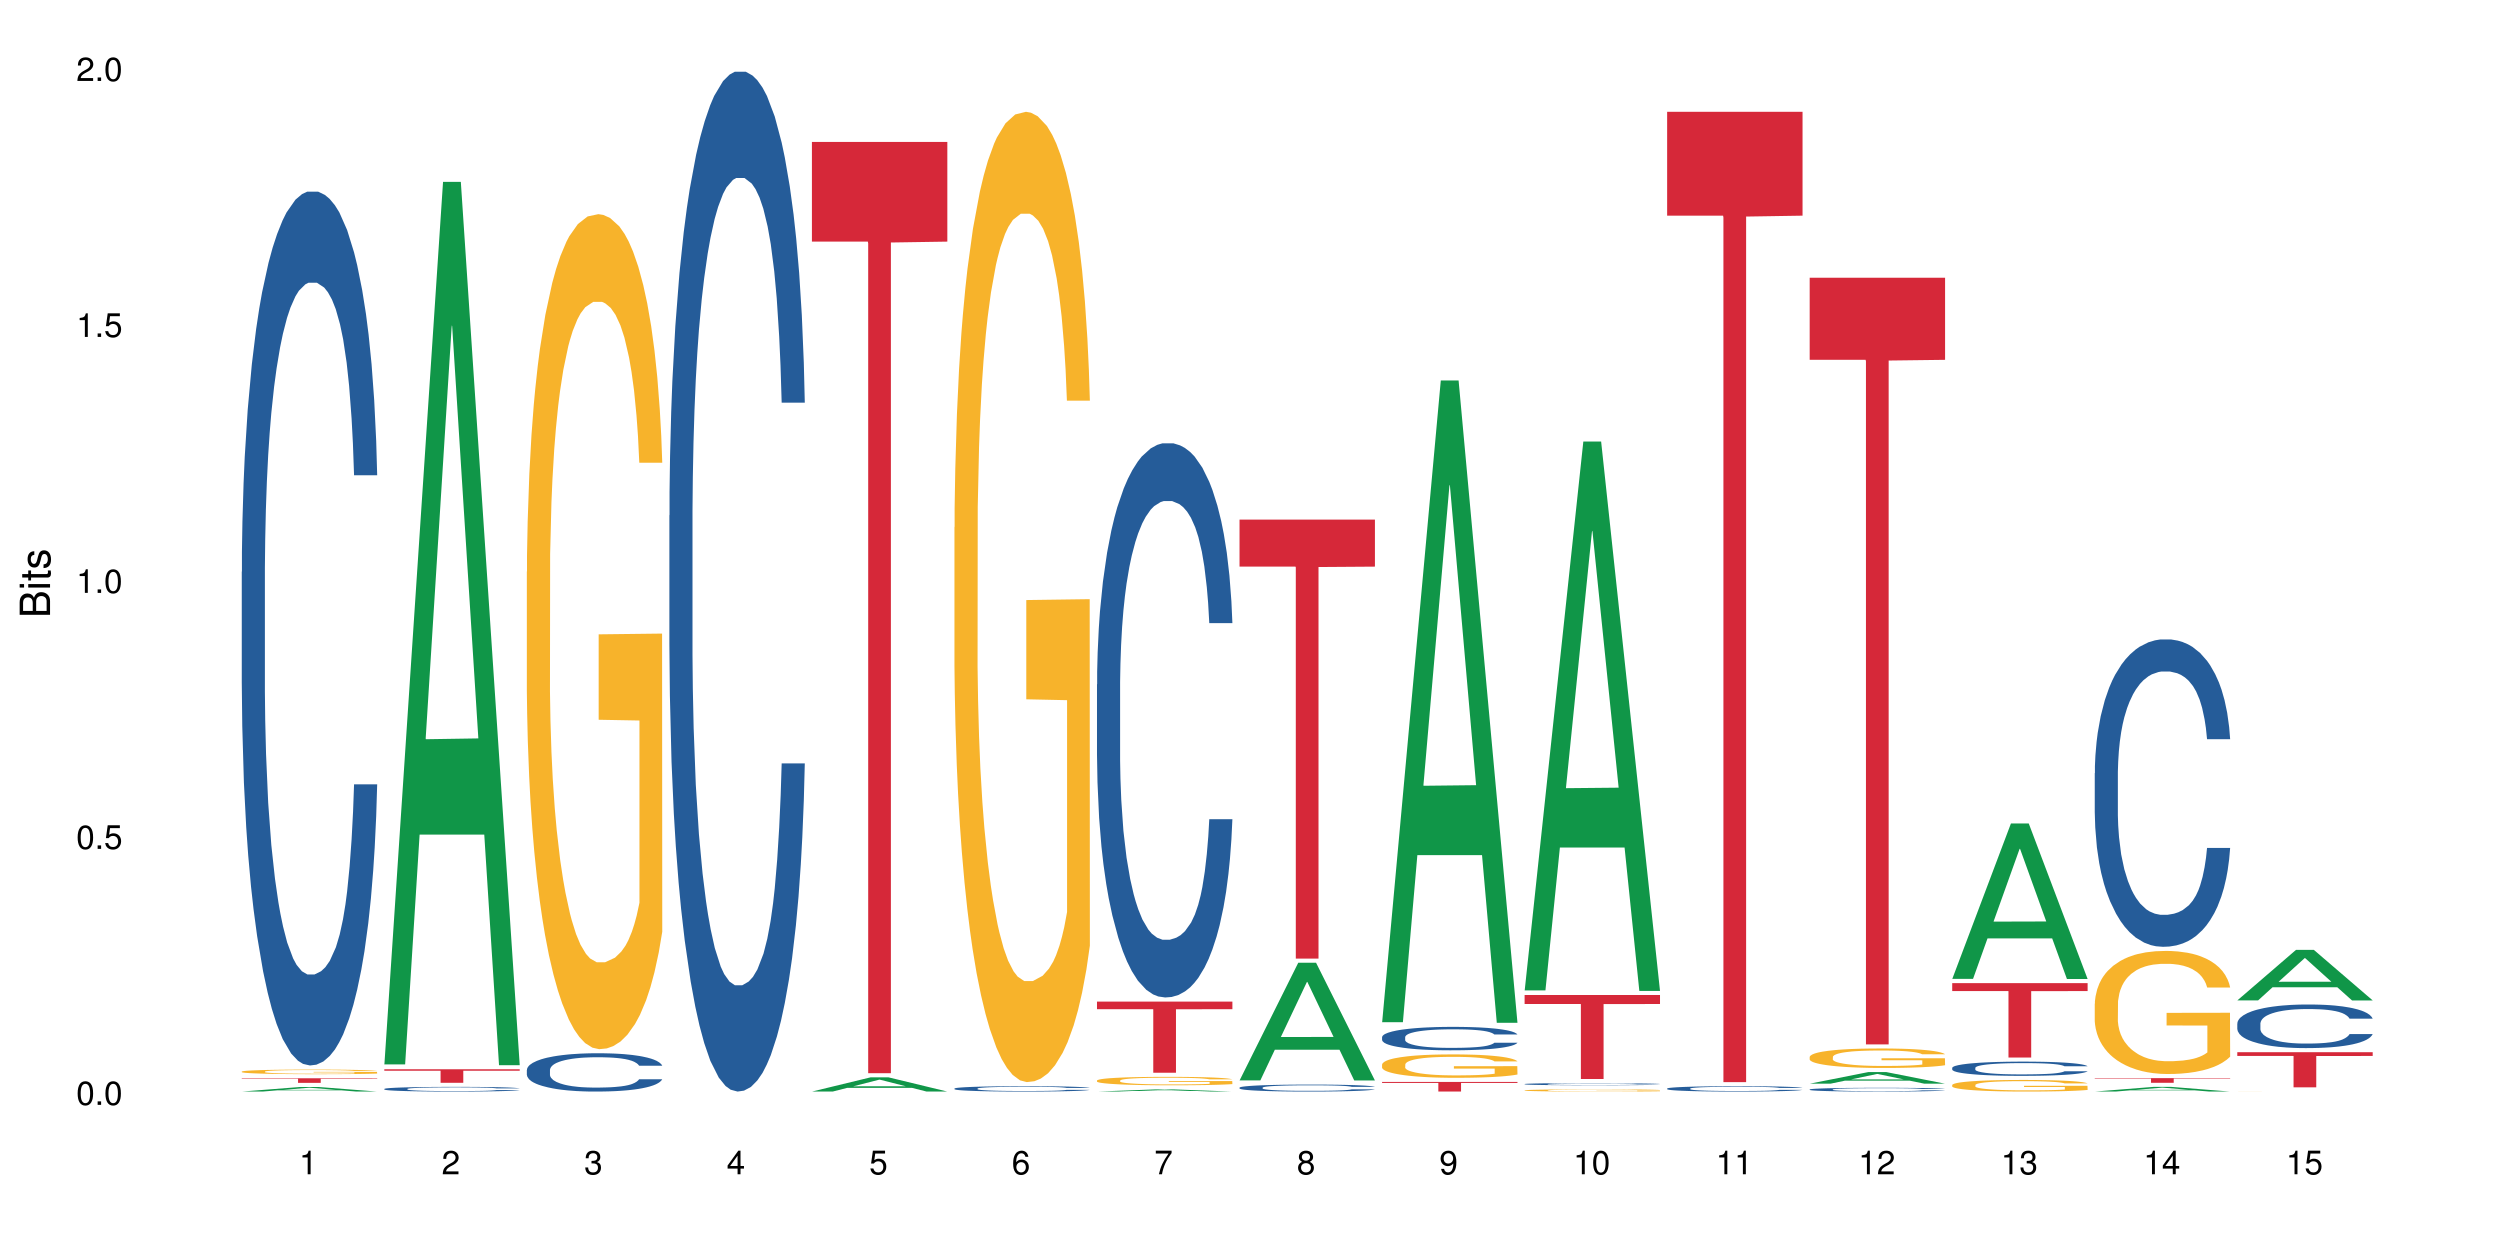 <?xml version="1.0" encoding="UTF-8"?>
<svg xmlns="http://www.w3.org/2000/svg" xmlns:xlink="http://www.w3.org/1999/xlink" width="720pt" height="360pt" viewBox="0 0 720 360" version="1.1">
<defs>
<g>
<symbol overflow="visible" id="glyph0-0">
<path style="stroke:none;" d=""/>
</symbol>
<symbol overflow="visible" id="glyph0-1">
<path style="stroke:none;" d="M 2.641 -6.797 C 2 -6.797 1.422 -6.531 1.078 -6.047 C 0.641 -5.453 0.406 -4.547 0.406 -3.297 C 0.406 -1 1.188 0.219 2.641 0.219 C 4.078 0.219 4.859 -1 4.859 -3.234 C 4.859 -4.562 4.656 -5.438 4.203 -6.047 C 3.844 -6.531 3.281 -6.797 2.641 -6.797 Z M 2.641 -6.047 C 3.547 -6.047 4 -5.125 4 -3.312 C 4 -1.375 3.562 -0.484 2.625 -0.484 C 1.734 -0.484 1.281 -1.422 1.281 -3.281 C 1.281 -5.141 1.734 -6.047 2.641 -6.047 Z M 2.641 -6.047 "/>
</symbol>
<symbol overflow="visible" id="glyph0-2">
<path style="stroke:none;" d="M 1.828 -1 L 0.828 -1 L 0.828 0 L 1.828 0 Z M 1.828 -1 "/>
</symbol>
<symbol overflow="visible" id="glyph0-3">
<path style="stroke:none;" d="M 4.562 -6.797 L 1.062 -6.797 L 0.547 -3.094 L 1.328 -3.094 C 1.719 -3.562 2.047 -3.734 2.578 -3.734 C 3.484 -3.734 4.062 -3.109 4.062 -2.094 C 4.062 -1.125 3.484 -0.531 2.578 -0.531 C 1.828 -0.531 1.375 -0.906 1.188 -1.672 L 0.328 -1.672 C 0.453 -1.109 0.547 -0.844 0.75 -0.594 C 1.125 -0.078 1.828 0.219 2.594 0.219 C 3.969 0.219 4.922 -0.781 4.922 -2.219 C 4.922 -3.562 4.031 -4.484 2.719 -4.484 C 2.25 -4.484 1.859 -4.359 1.469 -4.062 L 1.734 -5.969 L 4.562 -5.969 Z M 4.562 -6.797 "/>
</symbol>
<symbol overflow="visible" id="glyph0-4">
<path style="stroke:none;" d="M 2.484 -4.844 L 2.484 0 L 3.328 0 L 3.328 -6.797 L 2.766 -6.797 C 2.469 -5.75 2.281 -5.609 0.984 -5.453 L 0.984 -4.844 Z M 2.484 -4.844 "/>
</symbol>
<symbol overflow="visible" id="glyph0-5">
<path style="stroke:none;" d="M 4.859 -0.828 L 1.281 -0.828 C 1.359 -1.391 1.672 -1.75 2.5 -2.234 L 3.469 -2.75 C 4.406 -3.266 4.906 -3.969 4.906 -4.812 C 4.906 -5.375 4.672 -5.906 4.266 -6.266 C 3.859 -6.625 3.375 -6.797 2.719 -6.797 C 1.859 -6.797 1.219 -6.5 0.844 -5.922 C 0.609 -5.562 0.5 -5.125 0.484 -4.438 L 1.328 -4.438 C 1.359 -4.906 1.406 -5.188 1.531 -5.406 C 1.75 -5.812 2.188 -6.062 2.703 -6.062 C 3.469 -6.062 4.031 -5.516 4.031 -4.781 C 4.031 -4.25 3.719 -3.797 3.125 -3.438 L 2.234 -2.938 C 0.812 -2.141 0.406 -1.5 0.328 0 L 4.859 0 Z M 4.859 -0.828 "/>
</symbol>
<symbol overflow="visible" id="glyph0-6">
<path style="stroke:none;" d="M 2.125 -3.125 L 2.578 -3.125 C 3.516 -3.125 3.984 -2.703 3.984 -1.891 C 3.984 -1.031 3.469 -0.531 2.578 -0.531 C 1.656 -0.531 1.203 -0.984 1.156 -1.969 L 0.312 -1.969 C 0.344 -1.422 0.438 -1.078 0.609 -0.766 C 0.953 -0.109 1.625 0.219 2.547 0.219 C 3.953 0.219 4.859 -0.609 4.859 -1.906 C 4.859 -2.766 4.516 -3.25 3.703 -3.516 C 4.344 -3.766 4.656 -4.25 4.656 -4.938 C 4.656 -6.109 3.875 -6.797 2.578 -6.797 C 1.203 -6.797 0.484 -6.047 0.453 -4.609 L 1.297 -4.609 C 1.312 -5.016 1.344 -5.25 1.453 -5.453 C 1.641 -5.828 2.062 -6.062 2.594 -6.062 C 3.344 -6.062 3.797 -5.625 3.797 -4.906 C 3.797 -4.422 3.609 -4.141 3.25 -3.984 C 3.016 -3.891 2.719 -3.844 2.125 -3.844 Z M 2.125 -3.125 "/>
</symbol>
<symbol overflow="visible" id="glyph0-7">
<path style="stroke:none;" d="M 3.141 -1.625 L 3.141 0 L 3.984 0 L 3.984 -1.625 L 4.984 -1.625 L 4.984 -2.391 L 3.984 -2.391 L 3.984 -6.797 L 3.359 -6.797 L 0.266 -2.516 L 0.266 -1.625 Z M 3.141 -2.391 L 1 -2.391 L 3.141 -5.359 Z M 3.141 -2.391 "/>
</symbol>
<symbol overflow="visible" id="glyph0-8">
<path style="stroke:none;" d="M 4.781 -5.031 C 4.609 -6.141 3.891 -6.797 2.844 -6.797 C 2.094 -6.797 1.422 -6.438 1.031 -5.828 C 0.609 -5.172 0.406 -4.344 0.406 -3.094 C 0.406 -1.953 0.578 -1.234 0.984 -0.625 C 1.359 -0.078 1.953 0.219 2.703 0.219 C 3.984 0.219 4.922 -0.734 4.922 -2.078 C 4.922 -3.344 4.062 -4.234 2.844 -4.234 C 2.172 -4.234 1.641 -3.969 1.281 -3.469 C 1.281 -5.125 1.828 -6.047 2.797 -6.047 C 3.391 -6.047 3.797 -5.672 3.938 -5.031 Z M 2.734 -3.484 C 3.547 -3.484 4.062 -2.922 4.062 -2 C 4.062 -1.156 3.484 -0.531 2.703 -0.531 C 1.922 -0.531 1.328 -1.188 1.328 -2.047 C 1.328 -2.891 1.906 -3.484 2.734 -3.484 Z M 2.734 -3.484 "/>
</symbol>
<symbol overflow="visible" id="glyph0-9">
<path style="stroke:none;" d="M 4.984 -6.797 L 0.438 -6.797 L 0.438 -5.969 L 4.109 -5.969 C 2.5 -3.656 1.828 -2.234 1.328 0 L 2.219 0 C 2.594 -2.172 3.453 -4.047 4.984 -6.094 Z M 4.984 -6.797 "/>
</symbol>
<symbol overflow="visible" id="glyph0-10">
<path style="stroke:none;" d="M 3.75 -3.578 C 4.453 -4 4.688 -4.344 4.688 -4.984 C 4.688 -6.047 3.844 -6.797 2.641 -6.797 C 1.438 -6.797 0.594 -6.047 0.594 -4.984 C 0.594 -4.359 0.828 -4.016 1.516 -3.578 C 0.734 -3.203 0.359 -2.641 0.359 -1.891 C 0.359 -0.641 1.297 0.219 2.641 0.219 C 3.984 0.219 4.922 -0.641 4.922 -1.875 C 4.922 -2.641 4.531 -3.203 3.75 -3.578 Z M 2.641 -6.047 C 3.359 -6.047 3.812 -5.625 3.812 -4.969 C 3.812 -4.344 3.344 -3.922 2.641 -3.922 C 1.922 -3.922 1.453 -4.344 1.453 -4.984 C 1.453 -5.625 1.922 -6.047 2.641 -6.047 Z M 2.641 -3.203 C 3.484 -3.203 4.062 -2.672 4.062 -1.875 C 4.062 -1.062 3.484 -0.531 2.625 -0.531 C 1.797 -0.531 1.219 -1.078 1.219 -1.875 C 1.219 -2.672 1.797 -3.203 2.641 -3.203 Z M 2.641 -3.203 "/>
</symbol>
<symbol overflow="visible" id="glyph0-11">
<path style="stroke:none;" d="M 0.516 -1.547 C 0.672 -0.438 1.406 0.219 2.438 0.219 C 3.188 0.219 3.859 -0.141 4.266 -0.75 C 4.688 -1.406 4.891 -2.25 4.891 -3.484 C 4.891 -4.625 4.703 -5.359 4.312 -5.953 C 3.938 -6.5 3.344 -6.797 2.594 -6.797 C 1.297 -6.797 0.359 -5.844 0.359 -4.516 C 0.359 -3.25 1.234 -2.344 2.453 -2.344 C 3.094 -2.344 3.562 -2.578 4.016 -3.109 C 4 -1.453 3.469 -0.531 2.5 -0.531 C 1.906 -0.531 1.484 -0.906 1.359 -1.547 Z M 2.578 -6.062 C 3.375 -6.062 3.969 -5.406 3.969 -4.531 C 3.969 -3.688 3.375 -3.094 2.547 -3.094 C 1.734 -3.094 1.234 -3.672 1.234 -4.578 C 1.234 -5.438 1.797 -6.062 2.578 -6.062 Z M 2.578 -6.062 "/>
</symbol>
<symbol overflow="visible" id="glyph1-0">
<path style="stroke:none;" d=""/>
</symbol>
<symbol overflow="visible" id="glyph1-1">
<path style="stroke:none;" d="M 0 -0.953 L 0 -4.891 C 0 -5.719 -0.234 -6.344 -0.734 -6.797 C -1.188 -7.234 -1.812 -7.469 -2.5 -7.469 C -3.547 -7.469 -4.188 -7 -4.625 -5.875 C -4.984 -6.672 -5.641 -7.094 -6.531 -7.094 C -7.156 -7.094 -7.734 -6.859 -8.141 -6.391 C -8.562 -5.938 -8.75 -5.344 -8.75 -4.5 L -8.75 -0.953 Z M -4.984 -2.062 L -7.766 -2.062 L -7.766 -4.219 C -7.766 -4.844 -7.688 -5.203 -7.453 -5.5 C -7.219 -5.812 -6.859 -5.969 -6.375 -5.969 C -5.906 -5.969 -5.531 -5.812 -5.297 -5.5 C -5.062 -5.203 -4.984 -4.844 -4.984 -4.219 Z M -0.984 -2.062 L -4 -2.062 L -4 -4.781 C -4 -5.328 -3.859 -5.688 -3.578 -5.953 C -3.297 -6.219 -2.922 -6.359 -2.484 -6.359 C -2.062 -6.359 -1.688 -6.219 -1.406 -5.953 C -1.109 -5.688 -0.984 -5.328 -0.984 -4.781 Z M -0.984 -2.062 "/>
</symbol>
<symbol overflow="visible" id="glyph1-2">
<path style="stroke:none;" d="M -6.281 -1.797 L -6.281 -0.797 L 0 -0.797 L 0 -1.797 Z M -8.75 -1.797 L -8.75 -0.797 L -7.484 -0.797 L -7.484 -1.797 Z M -8.75 -1.797 "/>
</symbol>
<symbol overflow="visible" id="glyph1-3">
<path style="stroke:none;" d="M -6.281 -3.047 L -6.281 -2.016 L -8.016 -2.016 L -8.016 -1.016 L -6.281 -1.016 L -6.281 -0.172 L -5.469 -0.172 L -5.469 -1.016 L -0.719 -1.016 C -0.078 -1.016 0.281 -1.453 0.281 -2.234 C 0.281 -2.469 0.25 -2.719 0.188 -3.047 L -0.641 -3.047 C -0.609 -2.922 -0.594 -2.766 -0.594 -2.562 C -0.594 -2.141 -0.719 -2.016 -1.156 -2.016 L -5.469 -2.016 L -5.469 -3.047 Z M -6.281 -3.047 "/>
</symbol>
<symbol overflow="visible" id="glyph1-4">
<path style="stroke:none;" d="M -4.531 -5.25 C -5.766 -5.25 -6.469 -4.422 -6.469 -2.969 C -6.469 -1.516 -5.719 -0.562 -4.547 -0.562 C -3.562 -0.562 -3.094 -1.062 -2.734 -2.562 L -2.516 -3.484 C -2.344 -4.188 -2.094 -4.469 -1.625 -4.469 C -1.047 -4.469 -0.641 -3.875 -0.641 -3 C -0.641 -2.453 -0.797 -2 -1.062 -1.75 C -1.25 -1.594 -1.422 -1.531 -1.875 -1.469 L -1.875 -0.406 C -0.422 -0.453 0.281 -1.266 0.281 -2.922 C 0.281 -4.5 -0.5 -5.516 -1.719 -5.516 C -2.656 -5.516 -3.172 -4.984 -3.469 -3.734 L -3.703 -2.766 C -3.891 -1.953 -4.156 -1.609 -4.594 -1.609 C -5.172 -1.609 -5.547 -2.125 -5.547 -2.938 C -5.547 -3.75 -5.203 -4.172 -4.531 -4.203 Z M -4.531 -5.25 "/>
</symbol>
</g>
</defs>
<g id="surface24972">
<rect x="0" y="0" width="720" height="360" style="fill:rgb(100%,100%,100%);fill-opacity:1;stroke:none;"/>
<path style=" stroke:none;fill-rule:nonzero;fill:rgb(6.275%,58.824%,28.235%);fill-opacity:1;" d="M 69.629 314.371 L 69.672 314.367 L 86.547 313.047 L 91.672 313.047 L 108.629 314.371 L 102.668 314.371 L 98.418 314.023 L 79.797 314.023 L 75.629 314.371 L 69.629 314.371 L 81.586 313.883 L 96.711 313.883 L 89.172 313.262 L 89.086 313.262 L 89.004 313.266 L 81.547 313.883 L 81.586 313.883 Z M 69.629 314.371 "/>
<path style=" stroke:none;fill-rule:nonzero;fill:rgb(14.51%,36.078%,60%);fill-opacity:1;" d="M 69.629 164.703 L 69.676 164.473 L 69.676 158.953 L 69.82 150.211 L 70.152 139.168 L 70.484 131.578 L 71.34 118.008 L 72.531 104.895 L 73.766 94.773 L 74.672 88.793 L 75.48 84.191 L 77.332 75.68 L 78.523 71.309 L 79.809 67.398 L 81.375 63.488 L 82.52 61.188 L 85.086 57.508 L 86.988 55.898 L 88.461 55.207 L 91.648 55.207 L 93.551 56.129 L 94.93 57.277 L 96.453 59.117 L 97.738 61.188 L 99.973 66.25 L 101.969 72.691 L 102.871 76.371 L 104.301 83.5 L 105.395 90.402 L 106.156 96.383 L 107.012 104.895 L 107.77 115.246 L 108.344 126.977 L 108.629 136.867 L 101.969 136.867 L 101.637 127.668 L 101.258 120.535 L 100.543 111.105 L 99.828 104.434 L 98.832 97.762 L 97.926 93.395 L 96.691 89.023 L 95.598 86.262 L 94.453 84.191 L 93.359 82.812 L 91.27 81.43 L 88.844 81.43 L 87.938 81.891 L 86.086 83.73 L 85.086 85.34 L 83.66 88.562 L 82.66 91.551 L 81.473 96.152 L 80.664 100.062 L 79.664 106.043 L 78.949 111.336 L 78.141 118.926 L 77.668 124.676 L 77.238 131.117 L 76.859 138.707 L 76.574 146.762 L 76.383 155.27 L 76.289 163.551 L 76.289 199.207 L 76.383 207.488 L 76.621 217.148 L 77.238 231.18 L 78.141 243.371 L 79.188 253.035 L 80.188 259.934 L 80.758 263.156 L 81.52 266.836 L 82.707 271.438 L 84.422 276.035 L 85.418 277.879 L 86.941 279.719 L 88.512 280.637 L 90.602 280.637 L 92.457 279.719 L 93.695 278.566 L 94.977 276.727 L 96.738 272.816 L 97.832 269.137 L 98.781 264.766 L 99.496 260.395 L 99.973 256.715 L 100.684 249.582 L 101.258 241.762 L 101.684 233.711 L 101.969 225.891 L 108.629 225.891 L 108.344 235.09 L 107.914 244.062 L 107.484 250.734 L 106.82 258.785 L 106.059 265.914 L 104.965 273.965 L 104.062 279.258 L 102.871 285.008 L 101.777 289.379 L 100.59 293.289 L 98.832 297.891 L 97.688 300.191 L 96.453 302.262 L 94.977 304.102 L 93.125 305.711 L 91.125 306.629 L 89.27 306.859 L 87.273 306.402 L 85.801 305.48 L 83.848 303.41 L 81.426 299.27 L 79.664 294.898 L 78.285 290.527 L 77.098 285.93 L 75.766 279.719 L 74.051 269.598 L 73.008 261.773 L 72.293 255.336 L 71.484 246.363 L 70.914 238.312 L 70.246 225.43 L 69.773 209.098 L 69.629 196.445 Z M 69.629 164.703 "/>
<path style=" stroke:none;fill-rule:nonzero;fill:rgb(96.863%,70.196%,16.863%);fill-opacity:1;" d="M 69.629 308.605 L 69.676 308.605 L 69.676 308.582 L 69.867 308.527 L 70.344 308.453 L 70.961 308.391 L 71.625 308.344 L 72.055 308.316 L 72.77 308.281 L 73.387 308.254 L 74.957 308.199 L 76.953 308.148 L 78.047 308.129 L 79.285 308.105 L 81.043 308.082 L 81.852 308.074 L 84.324 308.055 L 87.133 308.043 L 90.223 308.039 L 91.648 308.043 L 93.598 308.047 L 96.262 308.059 L 97.785 308.07 L 98.973 308.082 L 100.211 308.098 L 101.73 308.125 L 103.16 308.152 L 104.301 308.184 L 105.441 308.219 L 106.391 308.258 L 107.199 308.301 L 107.914 308.352 L 108.344 308.391 L 108.629 308.434 L 102.016 308.434 L 101.637 308.391 L 101.207 308.359 L 100.496 308.32 L 99.781 308.289 L 99.066 308.27 L 97.738 308.234 L 96.594 308.219 L 95.168 308.199 L 93.789 308.188 L 92.219 308.184 L 91.27 308.18 L 88.746 308.18 L 86.465 308.188 L 85.133 308.199 L 84.184 308.207 L 82.852 308.227 L 82.043 308.238 L 81.566 308.25 L 80.141 308.285 L 79.188 308.32 L 78.664 308.344 L 78 308.379 L 77.523 308.414 L 77 308.461 L 76.715 308.496 L 76.336 308.578 L 76.289 308.797 L 76.43 308.844 L 76.715 308.895 L 77.098 308.938 L 77.668 308.98 L 78.238 309.016 L 79.234 309.062 L 80.094 309.094 L 80.758 309.117 L 82.043 309.148 L 82.566 309.16 L 83.801 309.18 L 85.086 309.199 L 86.656 309.215 L 87.844 309.219 L 89.746 309.227 L 92.172 309.227 L 95.027 309.219 L 96.832 309.211 L 98.07 309.199 L 98.879 309.191 L 99.875 309.18 L 100.59 309.164 L 101.258 309.152 L 102.062 309.133 L 102.062 308.844 L 90.316 308.844 L 90.316 308.707 L 108.578 308.707 L 108.629 309.18 L 107.629 309.211 L 106.391 309.242 L 105.203 309.266 L 103.965 309.285 L 102.207 309.309 L 100.781 309.324 L 98.594 309.34 L 96.594 309.352 L 94.504 309.359 L 92.648 309.363 L 88.512 309.363 L 86.418 309.355 L 84.754 309.344 L 83.23 309.332 L 81.711 309.316 L 79.809 309.293 L 78.57 309.27 L 77.285 309.246 L 76.004 309.215 L 74.859 309.184 L 74.102 309.156 L 73.34 309.129 L 72.531 309.094 L 71.77 309.051 L 71.199 309.012 L 70.676 308.973 L 70.297 308.93 L 69.914 308.875 L 69.723 308.832 L 69.629 308.797 Z M 69.629 308.605 "/>
<path style=" stroke:none;fill-rule:nonzero;fill:rgb(83.922%,15.686%,22.353%);fill-opacity:1;" d="M 69.629 310.543 L 108.629 310.543 L 108.629 310.684 L 92.375 310.688 L 92.375 311.867 L 85.836 311.867 L 85.836 310.688 L 85.742 310.684 L 69.629 310.684 Z M 69.629 310.543 "/>
<path style=" stroke:none;fill-rule:nonzero;fill:rgb(6.275%,58.824%,28.235%);fill-opacity:1;" d="M 110.68 306.539 L 110.723 306.301 L 127.598 52.371 L 132.719 52.371 L 149.68 306.777 L 143.719 306.777 L 139.469 240.371 L 120.848 240.371 L 116.68 306.539 L 110.68 306.539 L 122.637 212.898 L 137.762 212.66 L 130.223 93.938 L 130.137 93.699 L 130.055 94.414 L 122.598 212.66 L 122.637 212.898 Z M 110.68 306.539 "/>
<path style=" stroke:none;fill-rule:nonzero;fill:rgb(14.51%,36.078%,60%);fill-opacity:1;" d="M 110.68 313.609 L 110.727 313.605 L 110.727 313.578 L 110.871 313.531 L 111.203 313.469 L 111.535 313.43 L 112.391 313.355 L 113.582 313.285 L 114.816 313.23 L 115.723 313.199 L 116.531 313.176 L 118.383 313.129 L 119.574 313.105 L 120.859 313.086 L 122.426 313.062 L 123.57 313.051 L 126.137 313.031 L 128.039 313.023 L 129.512 313.02 L 132.699 313.02 L 134.602 313.023 L 135.98 313.031 L 137.504 313.039 L 138.789 313.051 L 141.023 313.078 L 143.02 313.113 L 143.922 313.133 L 145.352 313.172 L 146.445 313.207 L 147.207 313.242 L 148.062 313.285 L 148.82 313.344 L 149.395 313.406 L 149.68 313.457 L 143.02 313.457 L 142.688 313.41 L 142.305 313.371 L 141.594 313.32 L 140.879 313.285 L 139.883 313.25 L 138.977 313.227 L 137.742 313.203 L 136.648 313.188 L 135.504 313.176 L 134.41 313.168 L 132.32 313.16 L 129.895 313.16 L 128.988 313.164 L 127.137 313.172 L 126.137 313.18 L 124.711 313.199 L 123.711 313.215 L 122.523 313.238 L 121.715 313.262 L 120.715 313.293 L 120 313.32 L 119.191 313.363 L 118.719 313.395 L 118.289 313.426 L 117.91 313.469 L 117.625 313.512 L 117.434 313.559 L 117.34 313.602 L 117.34 313.793 L 117.434 313.836 L 117.672 313.891 L 118.289 313.965 L 119.191 314.031 L 120.238 314.082 L 121.238 314.117 L 121.809 314.137 L 122.57 314.156 L 123.758 314.18 L 125.473 314.207 L 126.469 314.215 L 127.992 314.227 L 129.562 314.23 L 131.652 314.23 L 133.508 314.227 L 134.746 314.219 L 136.027 314.207 L 137.789 314.188 L 138.883 314.168 L 139.832 314.145 L 140.547 314.121 L 141.023 314.102 L 141.734 314.062 L 142.305 314.02 L 142.734 313.977 L 143.02 313.938 L 149.68 313.938 L 149.395 313.984 L 148.965 314.035 L 148.535 314.07 L 147.871 314.113 L 147.109 314.152 L 146.016 314.195 L 145.113 314.223 L 143.922 314.254 L 142.828 314.277 L 141.641 314.297 L 139.883 314.324 L 138.738 314.336 L 137.504 314.348 L 136.027 314.355 L 134.176 314.363 L 132.176 314.371 L 130.32 314.371 L 128.324 314.367 L 126.852 314.363 L 124.898 314.352 L 122.473 314.328 L 120.715 314.305 L 119.336 314.281 L 118.148 314.258 L 116.816 314.227 L 115.102 314.172 L 114.059 314.129 L 113.344 314.094 L 112.535 314.047 L 111.965 314.004 L 111.297 313.934 L 110.824 313.848 L 110.68 313.777 Z M 110.68 313.609 "/>
<path style=" stroke:none;fill-rule:nonzero;fill:rgb(83.922%,15.686%,22.353%);fill-opacity:1;" d="M 110.68 307.957 L 149.68 307.957 L 149.68 308.375 L 133.426 308.379 L 133.426 311.84 L 126.887 311.84 L 126.887 308.383 L 126.793 308.375 L 110.68 308.375 Z M 110.68 307.957 "/>
<path style=" stroke:none;fill-rule:nonzero;fill:rgb(14.51%,36.078%,60%);fill-opacity:1;" d="M 151.73 308.141 L 151.777 308.133 L 151.777 307.891 L 151.922 307.508 L 152.254 307.023 L 152.586 306.691 L 153.441 306.098 L 154.633 305.523 L 155.867 305.078 L 156.773 304.816 L 157.582 304.613 L 159.434 304.242 L 160.625 304.051 L 161.91 303.879 L 163.477 303.707 L 164.617 303.605 L 167.188 303.445 L 169.09 303.375 L 170.562 303.344 L 173.75 303.344 L 175.652 303.387 L 177.031 303.434 L 178.555 303.516 L 179.84 303.605 L 182.074 303.828 L 184.07 304.109 L 184.973 304.273 L 186.402 304.586 L 187.496 304.887 L 188.254 305.148 L 189.113 305.523 L 189.871 305.977 L 190.445 306.488 L 190.73 306.922 L 184.07 306.922 L 183.738 306.52 L 183.355 306.207 L 182.645 305.793 L 181.93 305.5 L 180.934 305.211 L 180.027 305.02 L 178.793 304.828 L 177.699 304.707 L 176.555 304.613 L 175.461 304.555 L 173.371 304.492 L 170.945 304.492 L 170.039 304.516 L 168.188 304.594 L 167.188 304.664 L 165.762 304.805 L 164.762 304.938 L 163.574 305.141 L 162.766 305.309 L 161.766 305.57 L 161.051 305.805 L 160.242 306.137 L 159.77 306.387 L 159.34 306.672 L 158.961 307.004 L 158.676 307.355 L 158.484 307.73 L 158.391 308.09 L 158.391 309.652 L 158.484 310.016 L 158.723 310.441 L 159.34 311.055 L 160.242 311.59 L 161.289 312.012 L 162.289 312.316 L 162.859 312.457 L 163.621 312.617 L 164.809 312.82 L 166.52 313.02 L 167.52 313.102 L 169.043 313.18 L 170.613 313.223 L 172.703 313.223 L 174.559 313.18 L 175.797 313.133 L 177.078 313.051 L 178.84 312.879 L 179.934 312.719 L 180.883 312.527 L 181.598 312.336 L 182.074 312.172 L 182.785 311.859 L 183.355 311.52 L 183.785 311.164 L 184.07 310.824 L 190.73 310.824 L 190.445 311.227 L 190.016 311.621 L 189.586 311.91 L 188.922 312.266 L 188.16 312.578 L 187.066 312.93 L 186.164 313.16 L 184.973 313.414 L 183.879 313.605 L 182.691 313.777 L 180.934 313.977 L 179.789 314.078 L 178.555 314.168 L 177.078 314.25 L 175.227 314.32 L 173.227 314.359 L 171.371 314.371 L 169.375 314.352 L 167.902 314.309 L 165.949 314.219 L 163.523 314.039 L 161.766 313.848 L 160.387 313.656 L 159.199 313.453 L 157.867 313.18 L 156.152 312.738 L 155.105 312.395 L 154.395 312.113 L 153.586 311.719 L 153.016 311.367 L 152.348 310.805 L 151.875 310.086 L 151.73 309.531 Z M 151.73 308.141 "/>
<path style=" stroke:none;fill-rule:nonzero;fill:rgb(96.863%,70.196%,16.863%);fill-opacity:1;" d="M 151.73 164.68 L 151.777 164.461 L 151.777 160.07 L 151.969 150.188 L 152.445 136.57 L 153.062 125.367 L 153.727 116.582 L 154.156 111.973 L 154.871 105.383 L 155.488 100.551 L 157.059 90.668 L 159.055 81.445 L 160.148 77.492 L 161.387 73.758 L 163.145 69.582 L 163.953 68.047 L 166.426 64.531 L 169.23 62.336 L 172.324 61.676 L 173.75 61.898 L 175.699 62.777 L 178.363 65.191 L 179.887 67.387 L 181.074 69.582 L 182.312 72.438 L 183.832 76.832 L 185.258 82.102 L 186.402 87.375 L 187.543 93.961 L 188.492 100.988 L 189.301 108.676 L 190.016 117.902 L 190.445 125.59 L 190.73 133.273 L 184.117 133.273 L 183.738 125.59 L 183.309 119.656 L 182.598 112.41 L 181.883 107.141 L 181.168 102.965 L 179.84 97.258 L 178.695 93.742 L 177.27 90.668 L 175.891 88.691 L 174.32 87.375 L 173.371 86.934 L 170.848 86.934 L 168.566 88.473 L 167.234 90.23 L 166.285 91.984 L 164.953 95.281 L 164.145 97.914 L 163.668 99.672 L 162.242 106.48 L 161.289 112.629 L 160.766 116.805 L 160.102 123.391 L 159.625 129.32 L 159.102 138.105 L 158.816 144.695 L 158.438 159.629 L 158.391 199.16 L 158.531 207.508 L 158.816 216.512 L 159.199 224.418 L 159.77 232.766 L 160.34 239.133 L 161.336 247.699 L 162.195 253.41 L 162.859 257.141 L 164.145 263.07 L 164.668 265.051 L 165.902 269.004 L 167.188 272.078 L 168.758 274.711 L 169.945 276.031 L 171.848 277.129 L 174.273 277.129 L 177.129 275.809 L 178.934 274.055 L 180.172 272.297 L 180.98 270.758 L 181.977 268.344 L 182.691 266.148 L 183.355 263.73 L 184.164 259.996 L 184.164 207.508 L 172.418 207.289 L 172.418 182.691 L 190.68 182.469 L 190.73 268.344 L 189.73 274.273 L 188.492 279.984 L 187.305 284.375 L 186.066 288.109 L 184.309 292.281 L 182.883 294.918 L 180.695 297.992 L 178.695 299.969 L 176.605 301.285 L 174.75 301.945 L 172.562 302.164 L 170.613 301.727 L 168.52 300.41 L 166.855 298.652 L 165.332 296.453 L 163.812 293.602 L 161.91 288.988 L 160.672 285.254 L 159.387 280.641 L 158.105 275.152 L 156.961 269.223 L 156.203 264.609 L 155.441 259.34 L 154.633 252.75 L 153.871 245.281 L 153.301 238.473 L 152.777 230.789 L 152.398 223.539 L 152.016 213.656 L 151.824 205.75 L 151.73 198.941 Z M 151.73 164.68 "/>
<path style=" stroke:none;fill-rule:nonzero;fill:rgb(14.51%,36.078%,60%);fill-opacity:1;" d="M 192.781 148.457 L 192.828 148.188 L 192.828 141.742 L 192.973 131.543 L 193.305 118.656 L 193.637 109.797 L 194.492 93.957 L 195.684 78.652 L 196.918 66.84 L 197.824 59.859 L 198.633 54.492 L 200.484 44.559 L 201.676 39.457 L 202.957 34.891 L 204.527 30.328 L 205.668 27.645 L 208.238 23.348 L 210.141 21.469 L 211.613 20.664 L 214.801 20.664 L 216.703 21.738 L 218.082 23.078 L 219.605 25.227 L 220.887 27.645 L 223.125 33.551 L 225.121 41.066 L 226.023 45.363 L 227.453 53.684 L 228.547 61.738 L 229.305 68.719 L 230.164 78.652 L 230.922 90.734 L 231.496 104.426 L 231.781 115.969 L 225.121 115.969 L 224.789 105.23 L 224.406 96.91 L 223.695 85.902 L 222.98 78.117 L 221.984 70.332 L 221.078 65.23 L 219.844 60.129 L 218.75 56.906 L 217.605 54.492 L 216.512 52.879 L 214.422 51.27 L 211.996 51.27 L 211.09 51.805 L 209.238 53.953 L 208.238 55.832 L 206.812 59.59 L 205.812 63.082 L 204.625 68.449 L 203.816 73.016 L 202.816 79.996 L 202.102 86.172 L 201.293 95.031 L 200.82 101.742 L 200.391 109.258 L 200.012 118.117 L 199.727 127.516 L 199.535 137.449 L 199.441 147.113 L 199.441 188.727 L 199.535 198.391 L 199.773 209.668 L 200.391 226.043 L 201.293 240.273 L 202.34 251.547 L 203.34 259.602 L 203.91 263.359 L 204.672 267.656 L 205.859 273.027 L 207.57 278.395 L 208.57 280.543 L 210.094 282.691 L 211.664 283.766 L 213.754 283.766 L 215.609 282.691 L 216.848 281.348 L 218.129 279.199 L 219.891 274.637 L 220.984 270.34 L 221.934 265.242 L 222.648 260.141 L 223.125 255.844 L 223.836 247.52 L 224.406 238.395 L 224.836 228.996 L 225.121 219.867 L 231.781 219.867 L 231.496 230.609 L 231.066 241.078 L 230.637 248.863 L 229.973 258.262 L 229.211 266.582 L 228.117 275.98 L 227.215 282.152 L 226.023 288.867 L 224.93 293.969 L 223.742 298.531 L 221.984 303.898 L 220.84 306.586 L 219.605 309 L 218.129 311.148 L 216.277 313.027 L 214.277 314.102 L 212.422 314.371 L 210.426 313.832 L 208.953 312.762 L 207 310.344 L 204.574 305.512 L 202.816 300.41 L 201.438 295.309 L 200.25 289.941 L 198.918 282.691 L 197.203 270.879 L 196.156 261.75 L 195.445 254.234 L 194.637 243.762 L 194.066 234.367 L 193.398 219.332 L 192.926 200.27 L 192.781 185.504 Z M 192.781 148.457 "/>
<path style=" stroke:none;fill-rule:nonzero;fill:rgb(6.275%,58.824%,28.235%);fill-opacity:1;" d="M 233.832 314.367 L 233.875 314.363 L 250.746 310.27 L 255.871 310.27 L 272.832 314.371 L 266.871 314.371 L 262.621 313.301 L 244 313.301 L 239.832 314.367 L 233.832 314.367 L 245.789 312.855 L 260.914 312.852 L 253.371 310.938 L 253.289 310.934 L 253.207 310.945 L 245.75 312.852 L 245.789 312.855 Z M 233.832 314.367 "/>
<path style=" stroke:none;fill-rule:nonzero;fill:rgb(83.922%,15.686%,22.353%);fill-opacity:1;" d="M 233.832 40.879 L 272.832 40.879 L 272.832 69.586 L 256.578 69.84 L 256.578 309.09 L 250.039 309.09 L 250.039 70.09 L 249.941 69.586 L 233.832 69.586 Z M 233.832 40.879 "/>
<path style=" stroke:none;fill-rule:nonzero;fill:rgb(14.51%,36.078%,60%);fill-opacity:1;" d="M 274.883 313.496 L 274.93 313.496 L 274.93 313.461 L 275.074 313.41 L 275.406 313.34 L 275.738 313.293 L 276.594 313.211 L 277.785 313.129 L 279.02 313.07 L 279.926 313.031 L 280.734 313.004 L 282.586 312.953 L 283.777 312.926 L 285.059 312.902 L 286.629 312.875 L 287.77 312.863 L 290.34 312.84 L 292.242 312.828 L 293.715 312.824 L 296.902 312.824 L 298.805 312.832 L 300.184 312.84 L 301.707 312.852 L 302.988 312.863 L 305.227 312.895 L 307.223 312.934 L 308.125 312.957 L 309.555 313 L 310.648 313.043 L 311.406 313.078 L 312.266 313.129 L 313.023 313.195 L 313.594 313.266 L 313.883 313.328 L 307.223 313.328 L 306.891 313.27 L 306.508 313.227 L 305.797 313.168 L 305.082 313.129 L 304.082 313.086 L 303.18 313.059 L 301.945 313.035 L 300.852 313.016 L 299.707 313.004 L 298.613 312.996 L 296.523 312.988 L 293.191 312.988 L 291.34 313 L 290.34 313.012 L 288.914 313.031 L 287.914 313.047 L 286.727 313.078 L 285.918 313.102 L 284.918 313.137 L 284.203 313.172 L 283.395 313.219 L 282.922 313.254 L 282.492 313.293 L 282.113 313.34 L 281.828 313.387 L 281.637 313.441 L 281.539 313.492 L 281.539 313.711 L 281.637 313.762 L 281.875 313.82 L 282.492 313.906 L 283.395 313.98 L 284.441 314.039 L 285.441 314.082 L 286.012 314.102 L 286.773 314.125 L 287.961 314.152 L 289.672 314.18 L 290.672 314.191 L 292.195 314.203 L 293.762 314.211 L 295.855 314.211 L 297.711 314.203 L 298.949 314.195 L 300.23 314.188 L 301.992 314.16 L 303.086 314.141 L 304.035 314.113 L 304.75 314.086 L 305.227 314.062 L 305.938 314.02 L 306.508 313.973 L 306.938 313.922 L 307.223 313.875 L 313.883 313.875 L 313.594 313.93 L 313.168 313.984 L 312.738 314.027 L 312.074 314.074 L 311.312 314.121 L 310.219 314.168 L 309.316 314.203 L 308.125 314.238 L 307.031 314.262 L 305.844 314.289 L 304.082 314.316 L 302.941 314.328 L 301.707 314.344 L 300.23 314.355 L 298.375 314.363 L 296.379 314.371 L 294.523 314.371 L 292.527 314.367 L 291.051 314.363 L 289.102 314.348 L 286.676 314.324 L 284.918 314.297 L 283.539 314.27 L 282.348 314.242 L 281.02 314.203 L 279.305 314.141 L 278.258 314.094 L 277.547 314.055 L 276.738 314 L 276.168 313.949 L 275.5 313.871 L 275.027 313.77 L 274.883 313.691 Z M 274.883 313.496 "/>
<path style=" stroke:none;fill-rule:nonzero;fill:rgb(96.863%,70.196%,16.863%);fill-opacity:1;" d="M 274.883 151.887 L 274.93 151.633 L 274.93 146.527 L 275.121 135.047 L 275.598 119.223 L 276.215 106.207 L 276.879 96 L 277.309 90.641 L 278.023 82.984 L 278.641 77.367 L 280.211 65.883 L 282.207 55.168 L 283.301 50.574 L 284.539 46.234 L 286.297 41.387 L 287.105 39.598 L 289.578 35.516 L 292.383 32.965 L 295.477 32.199 L 296.902 32.453 L 298.852 33.473 L 301.516 36.281 L 303.039 38.832 L 304.227 41.387 L 305.465 44.703 L 306.984 49.809 L 308.41 55.934 L 309.555 62.059 L 310.695 69.711 L 311.645 77.879 L 312.453 86.812 L 313.168 97.531 L 313.594 106.461 L 313.883 115.395 L 307.27 115.395 L 306.891 106.461 L 306.461 99.57 L 305.75 91.148 L 305.035 85.023 L 304.32 80.176 L 302.988 73.539 L 301.848 69.457 L 300.422 65.883 L 299.043 63.59 L 297.473 62.059 L 296.523 61.547 L 294 61.547 L 291.719 63.332 L 290.387 65.375 L 289.438 67.414 L 288.105 71.242 L 287.297 74.305 L 286.82 76.348 L 285.395 84.258 L 284.441 91.406 L 283.918 96.254 L 283.254 103.91 L 282.777 110.801 L 282.254 121.008 L 281.969 128.664 L 281.59 146.02 L 281.539 191.957 L 281.684 201.652 L 281.969 212.117 L 282.348 221.305 L 282.922 231 L 283.492 238.402 L 284.488 248.355 L 285.344 254.992 L 286.012 259.328 L 287.297 266.219 L 287.82 268.516 L 289.055 273.109 L 290.34 276.684 L 291.91 279.746 L 293.098 281.277 L 295 282.555 L 297.426 282.555 L 300.277 281.023 L 302.086 278.98 L 303.324 276.938 L 304.133 275.152 L 305.129 272.344 L 305.844 269.793 L 306.508 266.984 L 307.316 262.648 L 307.316 201.652 L 295.57 201.398 L 295.57 172.816 L 313.832 172.559 L 313.883 272.344 L 312.883 279.234 L 311.645 285.871 L 310.457 290.973 L 309.219 295.312 L 307.461 300.16 L 306.035 303.223 L 303.848 306.797 L 301.848 309.094 L 299.758 310.625 L 297.902 311.391 L 295.715 311.645 L 293.762 311.137 L 291.672 309.605 L 290.008 307.562 L 288.484 305.012 L 286.961 301.691 L 285.059 296.332 L 283.824 291.996 L 282.539 286.637 L 281.254 280.258 L 280.113 273.367 L 279.352 268.008 L 278.594 261.883 L 277.785 254.227 L 277.023 245.547 L 276.453 237.637 L 275.93 228.703 L 275.547 220.281 L 275.168 208.801 L 274.977 199.613 L 274.883 191.699 Z M 274.883 151.887 "/>
<path style=" stroke:none;fill-rule:nonzero;fill:rgb(6.275%,58.824%,28.235%);fill-opacity:1;" d="M 315.934 314.371 L 315.977 314.371 L 332.848 313.742 L 337.973 313.742 L 354.93 314.371 L 348.973 314.371 L 344.723 314.207 L 326.102 314.207 L 321.934 314.371 L 315.934 314.371 L 327.891 314.141 L 343.016 314.141 L 335.473 313.848 L 335.391 313.844 L 335.309 313.848 L 327.848 314.141 L 327.891 314.141 Z M 315.934 314.371 "/>
<path style=" stroke:none;fill-rule:nonzero;fill:rgb(14.51%,36.078%,60%);fill-opacity:1;" d="M 315.934 197.121 L 315.98 196.973 L 315.98 193.473 L 316.125 187.93 L 316.457 180.926 L 316.789 176.113 L 317.645 167.508 L 318.836 159.191 L 320.07 152.773 L 320.977 148.98 L 321.781 146.062 L 323.637 140.664 L 324.828 137.895 L 326.109 135.414 L 327.68 132.934 L 328.82 131.473 L 331.391 129.141 L 333.293 128.117 L 334.766 127.68 L 337.953 127.68 L 339.855 128.266 L 341.234 128.996 L 342.758 130.16 L 344.039 131.473 L 346.277 134.684 L 348.273 138.77 L 349.176 141.102 L 350.605 145.625 L 351.699 150 L 352.457 153.793 L 353.316 159.191 L 354.074 165.758 L 354.645 173.195 L 354.93 179.469 L 348.273 179.469 L 347.941 173.633 L 347.559 169.109 L 346.848 163.129 L 346.133 158.898 L 345.133 154.668 L 344.23 151.898 L 342.996 149.125 L 341.902 147.375 L 340.758 146.062 L 339.664 145.188 L 337.574 144.312 L 335.148 144.312 L 334.242 144.602 L 332.391 145.77 L 331.391 146.793 L 329.965 148.836 L 328.965 150.73 L 327.777 153.648 L 326.969 156.129 L 325.969 159.922 L 325.254 163.277 L 324.445 168.09 L 323.973 171.738 L 323.543 175.82 L 323.164 180.637 L 322.879 185.742 L 322.688 191.141 L 322.59 196.391 L 322.59 219.004 L 322.688 224.254 L 322.926 230.383 L 323.543 239.281 L 324.445 247.012 L 325.492 253.137 L 326.492 257.516 L 327.062 259.559 L 327.824 261.891 L 329.012 264.809 L 330.723 267.727 L 331.723 268.895 L 333.246 270.059 L 334.812 270.645 L 336.906 270.645 L 338.762 270.059 L 340 269.332 L 341.281 268.164 L 343.043 265.684 L 344.137 263.352 L 345.086 260.578 L 345.801 257.805 L 346.277 255.473 L 346.988 250.949 L 347.559 245.988 L 347.988 240.883 L 348.273 235.926 L 354.93 235.926 L 354.645 241.758 L 354.219 247.449 L 353.789 251.68 L 353.125 256.785 L 352.363 261.309 L 351.27 266.414 L 350.367 269.77 L 349.176 273.414 L 348.082 276.188 L 346.895 278.668 L 345.133 281.586 L 343.992 283.043 L 342.758 284.355 L 341.281 285.523 L 339.426 286.543 L 337.43 287.129 L 335.574 287.273 L 333.578 286.984 L 332.102 286.398 L 330.152 285.086 L 327.727 282.461 L 325.969 279.688 L 324.59 276.918 L 323.398 274 L 322.07 270.059 L 320.355 263.641 L 319.309 258.684 L 318.598 254.598 L 317.789 248.906 L 317.219 243.801 L 316.551 235.633 L 316.074 225.273 L 315.934 217.25 Z M 315.934 197.121 "/>
<path style=" stroke:none;fill-rule:nonzero;fill:rgb(96.863%,70.196%,16.863%);fill-opacity:1;" d="M 315.934 311.172 L 315.98 311.172 L 315.98 311.125 L 316.172 311.027 L 316.648 310.891 L 317.266 310.773 L 317.93 310.688 L 318.359 310.641 L 319.074 310.574 L 319.691 310.523 L 321.262 310.426 L 323.258 310.332 L 324.352 310.289 L 325.586 310.254 L 327.348 310.211 L 328.156 310.195 L 330.629 310.16 L 333.434 310.137 L 336.527 310.133 L 337.953 310.133 L 339.902 310.141 L 342.566 310.168 L 344.09 310.188 L 345.277 310.211 L 346.516 310.238 L 348.035 310.285 L 349.461 310.336 L 350.605 310.391 L 351.746 310.457 L 352.695 310.527 L 353.504 310.605 L 354.219 310.699 L 354.645 310.777 L 354.93 310.855 L 348.32 310.855 L 347.941 310.777 L 347.512 310.719 L 346.801 310.645 L 346.086 310.59 L 345.371 310.547 L 344.039 310.492 L 342.898 310.457 L 341.473 310.426 L 340.094 310.402 L 338.523 310.391 L 337.574 310.387 L 335.051 310.387 L 332.77 310.402 L 331.438 310.418 L 330.488 310.438 L 329.156 310.473 L 328.348 310.496 L 327.871 310.516 L 326.445 310.586 L 325.492 310.645 L 324.969 310.688 L 324.305 310.754 L 323.828 310.816 L 323.305 310.902 L 323.02 310.973 L 322.641 311.121 L 322.59 311.523 L 322.734 311.605 L 323.02 311.699 L 323.398 311.777 L 323.973 311.863 L 324.543 311.926 L 325.539 312.012 L 326.395 312.07 L 327.062 312.109 L 328.348 312.168 L 328.871 312.188 L 330.105 312.23 L 331.391 312.262 L 332.961 312.285 L 334.148 312.301 L 336.051 312.312 L 338.477 312.312 L 341.328 312.297 L 343.137 312.281 L 344.375 312.262 L 345.184 312.246 L 346.18 312.223 L 346.895 312.199 L 347.559 312.176 L 348.367 312.137 L 348.367 311.605 L 336.621 311.605 L 336.621 311.355 L 354.883 311.352 L 354.93 312.223 L 353.934 312.281 L 352.695 312.34 L 351.508 312.383 L 350.27 312.422 L 348.512 312.465 L 347.086 312.492 L 344.898 312.523 L 342.898 312.543 L 340.809 312.555 L 338.953 312.562 L 336.766 312.562 L 334.812 312.559 L 332.723 312.547 L 331.059 312.527 L 329.535 312.508 L 328.012 312.477 L 326.109 312.43 L 324.875 312.395 L 323.59 312.348 L 322.305 312.289 L 321.164 312.23 L 320.402 312.184 L 319.645 312.133 L 318.836 312.062 L 318.074 311.988 L 317.504 311.918 L 316.98 311.844 L 316.598 311.77 L 316.219 311.668 L 316.027 311.59 L 315.934 311.52 Z M 315.934 311.172 "/>
<path style=" stroke:none;fill-rule:nonzero;fill:rgb(83.922%,15.686%,22.353%);fill-opacity:1;" d="M 315.934 288.453 L 354.93 288.453 L 354.93 290.648 L 338.68 290.668 L 338.68 308.953 L 332.141 308.953 L 332.141 290.688 L 332.043 290.648 L 315.934 290.648 Z M 315.934 288.453 "/>
<path style=" stroke:none;fill-rule:nonzero;fill:rgb(6.275%,58.824%,28.235%);fill-opacity:1;" d="M 356.984 311.148 L 357.027 311.117 L 373.898 277.266 L 379.023 277.266 L 395.98 311.18 L 390.023 311.18 L 385.773 302.328 L 367.148 302.328 L 362.984 311.148 L 356.984 311.148 L 368.941 298.664 L 384.066 298.633 L 376.523 282.809 L 376.441 282.773 L 376.359 282.871 L 368.898 298.633 L 368.941 298.664 Z M 356.984 311.148 "/>
<path style=" stroke:none;fill-rule:nonzero;fill:rgb(14.51%,36.078%,60%);fill-opacity:1;" d="M 356.984 313.234 L 357.031 313.234 L 357.031 313.188 L 357.176 313.117 L 357.508 313.031 L 357.84 312.969 L 358.695 312.863 L 359.887 312.758 L 361.121 312.676 L 362.023 312.629 L 362.832 312.59 L 364.688 312.523 L 365.879 312.488 L 367.16 312.457 L 368.73 312.426 L 369.871 312.406 L 372.441 312.379 L 374.344 312.367 L 375.816 312.359 L 379.004 312.359 L 380.906 312.367 L 382.285 312.375 L 383.809 312.391 L 385.09 312.406 L 387.328 312.449 L 389.324 312.5 L 390.227 312.527 L 391.656 312.586 L 392.75 312.641 L 393.508 312.688 L 394.367 312.758 L 395.125 312.84 L 395.695 312.934 L 395.98 313.012 L 389.324 313.012 L 388.992 312.938 L 388.609 312.883 L 387.898 312.805 L 387.184 312.754 L 386.184 312.699 L 385.281 312.664 L 384.047 312.629 L 382.953 312.609 L 381.809 312.59 L 380.715 312.582 L 378.625 312.57 L 376.199 312.57 L 375.293 312.574 L 373.438 312.586 L 372.441 312.602 L 371.016 312.625 L 370.016 312.648 L 368.828 312.688 L 368.02 312.719 L 367.02 312.766 L 366.305 312.809 L 365.496 312.867 L 365.023 312.914 L 364.594 312.965 L 364.215 313.027 L 363.926 313.09 L 363.738 313.16 L 363.641 313.227 L 363.641 313.512 L 363.738 313.578 L 363.977 313.652 L 364.594 313.766 L 365.496 313.863 L 366.543 313.941 L 367.543 313.996 L 368.113 314.02 L 368.875 314.051 L 370.062 314.086 L 371.773 314.125 L 372.773 314.141 L 374.297 314.152 L 375.863 314.16 L 377.957 314.16 L 379.812 314.152 L 381.047 314.145 L 382.332 314.129 L 384.094 314.098 L 385.188 314.07 L 386.137 314.035 L 386.852 314 L 387.328 313.969 L 388.039 313.914 L 388.609 313.852 L 389.039 313.785 L 389.324 313.723 L 395.98 313.723 L 395.695 313.797 L 395.27 313.867 L 394.84 313.922 L 394.176 313.988 L 393.414 314.043 L 392.32 314.109 L 391.418 314.148 L 390.227 314.195 L 389.133 314.23 L 387.945 314.262 L 386.184 314.301 L 385.043 314.316 L 383.809 314.332 L 382.332 314.348 L 380.477 314.363 L 378.48 314.367 L 376.625 314.371 L 374.629 314.367 L 373.152 314.359 L 371.203 314.344 L 368.777 314.309 L 367.02 314.273 L 365.641 314.238 L 364.449 314.203 L 363.121 314.152 L 361.406 314.074 L 360.359 314.012 L 359.648 313.957 L 358.84 313.887 L 358.27 313.824 L 357.602 313.719 L 357.125 313.59 L 356.984 313.488 Z M 356.984 313.234 "/>
<path style=" stroke:none;fill-rule:nonzero;fill:rgb(83.922%,15.686%,22.353%);fill-opacity:1;" d="M 356.984 149.652 L 395.98 149.652 L 395.98 163.188 L 379.73 163.305 L 379.73 276.086 L 373.191 276.086 L 373.191 163.426 L 373.094 163.188 L 356.984 163.188 Z M 356.984 149.652 "/>
<path style=" stroke:none;fill-rule:nonzero;fill:rgb(6.275%,58.824%,28.235%);fill-opacity:1;" d="M 398.035 294.391 L 398.078 294.219 L 414.949 109.574 L 420.074 109.574 L 437.031 294.566 L 431.074 294.566 L 426.824 246.277 L 408.199 246.277 L 404.035 294.391 L 398.035 294.391 L 409.992 226.301 L 425.117 226.129 L 417.574 139.797 L 417.492 139.625 L 417.41 140.145 L 409.949 226.129 L 409.992 226.301 Z M 398.035 294.391 "/>
<path style=" stroke:none;fill-rule:nonzero;fill:rgb(14.51%,36.078%,60%);fill-opacity:1;" d="M 398.035 298.68 L 398.082 298.672 L 398.082 298.523 L 398.227 298.289 L 398.559 297.996 L 398.891 297.793 L 399.746 297.426 L 400.938 297.074 L 402.172 296.805 L 403.074 296.645 L 403.883 296.52 L 405.738 296.293 L 406.93 296.176 L 408.211 296.07 L 409.781 295.965 L 410.922 295.906 L 413.492 295.805 L 415.395 295.762 L 416.867 295.746 L 420.055 295.746 L 421.957 295.77 L 423.336 295.801 L 424.859 295.852 L 426.141 295.906 L 428.379 296.039 L 430.375 296.215 L 431.277 296.312 L 432.707 296.504 L 433.801 296.688 L 434.559 296.848 L 435.414 297.074 L 436.176 297.352 L 436.746 297.668 L 437.031 297.934 L 430.375 297.934 L 430.043 297.688 L 429.66 297.496 L 428.949 297.242 L 428.234 297.062 L 427.234 296.887 L 426.332 296.77 L 425.098 296.652 L 424 296.578 L 422.859 296.52 L 421.766 296.484 L 419.676 296.449 L 417.25 296.449 L 416.344 296.461 L 414.488 296.508 L 413.492 296.551 L 412.066 296.637 L 411.066 296.719 L 409.875 296.844 L 409.07 296.945 L 408.07 297.105 L 407.355 297.25 L 406.547 297.453 L 406.07 297.605 L 405.645 297.777 L 405.266 297.98 L 404.977 298.199 L 404.789 298.426 L 404.691 298.648 L 404.691 299.602 L 404.789 299.824 L 405.027 300.082 L 405.645 300.461 L 406.547 300.785 L 407.594 301.047 L 408.594 301.23 L 409.164 301.316 L 409.926 301.414 L 411.113 301.539 L 412.824 301.66 L 413.824 301.711 L 415.348 301.762 L 416.914 301.785 L 419.008 301.785 L 420.863 301.762 L 422.098 301.73 L 423.383 301.68 L 425.145 301.574 L 426.238 301.477 L 427.188 301.359 L 427.902 301.242 L 428.379 301.145 L 429.09 300.953 L 429.66 300.742 L 430.09 300.527 L 430.375 300.316 L 437.031 300.316 L 436.746 300.566 L 436.32 300.805 L 435.891 300.984 L 435.227 301.199 L 434.465 301.391 L 433.371 301.605 L 432.469 301.746 L 431.277 301.902 L 430.184 302.02 L 428.996 302.125 L 427.234 302.246 L 426.094 302.309 L 424.859 302.363 L 423.383 302.414 L 421.527 302.457 L 419.531 302.48 L 417.676 302.488 L 415.68 302.477 L 414.203 302.449 L 412.254 302.395 L 409.828 302.285 L 408.07 302.168 L 406.691 302.051 L 405.5 301.926 L 404.168 301.762 L 402.457 301.488 L 401.41 301.281 L 400.699 301.105 L 399.891 300.867 L 399.32 300.652 L 398.652 300.305 L 398.176 299.867 L 398.035 299.527 Z M 398.035 298.68 "/>
<path style=" stroke:none;fill-rule:nonzero;fill:rgb(96.863%,70.196%,16.863%);fill-opacity:1;" d="M 398.035 306.555 L 398.082 306.547 L 398.082 306.426 L 398.273 306.148 L 398.75 305.766 L 399.367 305.453 L 400.031 305.207 L 400.461 305.078 L 401.172 304.891 L 401.793 304.758 L 403.363 304.48 L 405.359 304.223 L 406.453 304.109 L 407.688 304.004 L 409.449 303.891 L 410.258 303.844 L 412.73 303.746 L 415.535 303.684 L 418.629 303.668 L 420.055 303.672 L 422.004 303.699 L 424.668 303.766 L 426.191 303.828 L 427.379 303.891 L 428.613 303.969 L 430.137 304.094 L 431.562 304.238 L 432.707 304.387 L 433.848 304.57 L 434.797 304.77 L 435.605 304.984 L 436.32 305.242 L 436.746 305.457 L 437.031 305.676 L 430.422 305.676 L 430.043 305.457 L 429.613 305.293 L 428.902 305.09 L 428.188 304.941 L 427.473 304.824 L 426.141 304.664 L 425 304.566 L 423.574 304.48 L 422.195 304.426 L 420.625 304.387 L 419.676 304.375 L 417.152 304.375 L 414.871 304.418 L 413.539 304.469 L 412.586 304.516 L 411.258 304.609 L 410.449 304.684 L 409.973 304.73 L 408.547 304.922 L 407.594 305.094 L 407.07 305.211 L 406.406 305.398 L 405.93 305.562 L 405.406 305.809 L 405.121 305.996 L 404.742 306.414 L 404.691 307.523 L 404.836 307.754 L 405.121 308.008 L 405.5 308.23 L 406.07 308.465 L 406.645 308.641 L 407.641 308.883 L 408.496 309.043 L 409.164 309.148 L 410.449 309.312 L 410.973 309.367 L 412.207 309.48 L 413.492 309.566 L 415.062 309.641 L 416.25 309.676 L 418.152 309.707 L 420.578 309.707 L 423.43 309.672 L 425.238 309.621 L 426.477 309.57 L 427.285 309.527 L 428.281 309.461 L 428.996 309.398 L 429.66 309.332 L 430.469 309.227 L 430.469 307.754 L 418.723 307.75 L 418.723 307.059 L 436.984 307.055 L 437.031 309.461 L 436.035 309.629 L 434.797 309.789 L 433.609 309.91 L 432.371 310.016 L 430.613 310.133 L 429.188 310.207 L 427 310.293 L 425 310.348 L 422.906 310.387 L 421.055 310.402 L 418.867 310.41 L 416.914 310.398 L 414.824 310.359 L 413.16 310.312 L 411.637 310.25 L 410.113 310.168 L 408.211 310.039 L 406.977 309.934 L 405.691 309.805 L 404.406 309.652 L 403.266 309.484 L 402.504 309.355 L 401.746 309.207 L 400.938 309.023 L 400.176 308.816 L 399.605 308.625 L 399.082 308.41 L 398.699 308.207 L 398.32 307.93 L 398.129 307.707 L 398.035 307.516 Z M 398.035 306.555 "/>
<path style=" stroke:none;fill-rule:nonzero;fill:rgb(83.922%,15.686%,22.353%);fill-opacity:1;" d="M 398.035 311.59 L 437.031 311.59 L 437.031 311.887 L 420.781 311.891 L 420.781 314.371 L 414.242 314.371 L 414.242 311.891 L 414.145 311.887 L 398.035 311.887 Z M 398.035 311.59 "/>
<path style=" stroke:none;fill-rule:nonzero;fill:rgb(6.275%,58.824%,28.235%);fill-opacity:1;" d="M 439.086 285.238 L 439.129 285.09 L 456 127.152 L 461.125 127.152 L 478.082 285.387 L 472.125 285.387 L 467.875 244.082 L 449.25 244.082 L 445.086 285.238 L 439.086 285.238 L 451.043 226.996 L 466.168 226.848 L 458.625 153.004 L 458.543 152.855 L 458.461 153.301 L 451 226.848 L 451.043 226.996 Z M 439.086 285.238 "/>
<path style=" stroke:none;fill-rule:nonzero;fill:rgb(14.51%,36.078%,60%);fill-opacity:1;" d="M 439.086 312.203 L 439.133 312.203 L 439.133 312.188 L 439.277 312.164 L 439.609 312.137 L 439.941 312.117 L 440.797 312.086 L 441.988 312.051 L 443.223 312.027 L 444.125 312.012 L 444.934 312 L 446.789 311.98 L 447.98 311.969 L 449.262 311.957 L 450.832 311.949 L 451.973 311.941 L 454.543 311.934 L 456.445 311.93 L 457.918 311.926 L 461.105 311.926 L 463.008 311.93 L 464.387 311.934 L 465.91 311.938 L 467.191 311.941 L 469.43 311.953 L 471.426 311.973 L 472.328 311.98 L 473.754 312 L 474.852 312.016 L 475.609 312.031 L 476.465 312.051 L 477.227 312.078 L 477.797 312.105 L 478.082 312.133 L 471.426 312.133 L 471.094 312.109 L 470.711 312.09 L 470 312.066 L 469.285 312.051 L 468.285 312.035 L 467.383 312.023 L 466.145 312.012 L 465.051 312.004 L 463.91 312 L 462.816 311.996 L 460.727 311.992 L 458.301 311.992 L 457.395 311.996 L 455.539 312 L 454.543 312.004 L 453.117 312.012 L 452.117 312.02 L 450.926 312.031 L 450.117 312.039 L 449.121 312.055 L 448.406 312.066 L 447.598 312.086 L 447.121 312.102 L 446.695 312.117 L 446.312 312.137 L 446.027 312.156 L 445.84 312.18 L 445.742 312.199 L 445.742 312.289 L 445.84 312.309 L 446.078 312.332 L 446.695 312.367 L 447.598 312.398 L 448.645 312.426 L 449.645 312.441 L 450.215 312.449 L 450.977 312.457 L 452.164 312.469 L 453.875 312.48 L 454.875 312.488 L 456.398 312.492 L 461.914 312.492 L 463.148 312.488 L 464.434 312.484 L 466.195 312.473 L 467.289 312.465 L 468.238 312.453 L 469.43 312.434 L 470.141 312.414 L 470.711 312.395 L 471.141 312.375 L 471.426 312.355 L 478.082 312.355 L 477.797 312.379 L 477.371 312.402 L 476.941 312.418 L 476.277 312.438 L 475.516 312.457 L 474.422 312.477 L 473.52 312.488 L 472.328 312.504 L 471.234 312.516 L 470.047 312.523 L 468.285 312.535 L 467.145 312.543 L 465.91 312.547 L 464.434 312.551 L 462.578 312.555 L 460.582 312.559 L 456.73 312.559 L 455.254 312.555 L 453.305 312.551 L 450.879 312.539 L 449.121 312.527 L 447.742 312.52 L 446.551 312.508 L 445.219 312.492 L 443.508 312.465 L 442.461 312.445 L 441.75 312.43 L 440.941 312.406 L 440.371 312.387 L 439.703 312.355 L 439.227 312.312 L 439.086 312.281 Z M 439.086 312.203 "/>
<path style=" stroke:none;fill-rule:nonzero;fill:rgb(96.863%,70.196%,16.863%);fill-opacity:1;" d="M 439.086 314.008 L 439.133 314.008 L 439.133 313.996 L 439.324 313.973 L 439.801 313.934 L 440.418 313.906 L 441.082 313.883 L 441.512 313.871 L 442.223 313.855 L 442.844 313.84 L 444.41 313.816 L 446.41 313.789 L 447.504 313.781 L 448.738 313.77 L 450.5 313.758 L 451.309 313.754 L 453.781 313.746 L 456.586 313.742 L 459.68 313.738 L 461.105 313.738 L 463.055 313.742 L 465.719 313.746 L 467.242 313.754 L 468.43 313.758 L 469.664 313.766 L 471.188 313.777 L 472.613 313.793 L 473.754 313.805 L 474.898 313.824 L 475.848 313.844 L 476.656 313.863 L 477.371 313.887 L 477.797 313.906 L 478.082 313.926 L 471.473 313.926 L 471.094 313.906 L 470.664 313.891 L 469.949 313.871 L 469.238 313.859 L 468.523 313.848 L 467.191 313.832 L 466.051 313.824 L 464.625 313.816 L 463.246 313.809 L 461.676 313.805 L 458.203 313.805 L 455.922 313.809 L 454.59 313.812 L 453.637 313.816 L 452.309 313.828 L 451.5 313.832 L 451.023 313.84 L 449.598 313.855 L 448.645 313.871 L 448.121 313.883 L 447.457 313.902 L 446.98 313.918 L 446.457 313.941 L 446.172 313.957 L 445.793 313.996 L 445.742 314.102 L 445.887 314.121 L 446.172 314.145 L 446.551 314.168 L 447.121 314.188 L 447.695 314.203 L 448.691 314.227 L 449.547 314.242 L 450.215 314.254 L 451.5 314.27 L 452.02 314.273 L 453.258 314.285 L 454.543 314.293 L 456.113 314.297 L 457.301 314.301 L 459.203 314.305 L 461.629 314.305 L 464.48 314.301 L 466.289 314.297 L 467.527 314.293 L 468.336 314.289 L 469.332 314.281 L 470.047 314.277 L 470.711 314.27 L 471.52 314.262 L 471.52 314.121 L 459.773 314.121 L 459.773 314.059 L 478.035 314.055 L 478.082 314.281 L 477.086 314.297 L 475.848 314.312 L 474.66 314.324 L 473.422 314.332 L 471.664 314.344 L 470.238 314.352 L 468.047 314.359 L 466.051 314.363 L 463.957 314.367 L 462.105 314.371 L 457.965 314.371 L 455.875 314.367 L 454.211 314.363 L 451.164 314.348 L 449.262 314.336 L 448.027 314.328 L 446.742 314.312 L 445.457 314.301 L 444.316 314.285 L 443.555 314.273 L 442.797 314.258 L 441.988 314.242 L 441.227 314.223 L 440.656 314.203 L 440.133 314.184 L 439.75 314.164 L 439.371 314.137 L 439.18 314.117 L 439.086 314.098 Z M 439.086 314.008 "/>
<path style=" stroke:none;fill-rule:nonzero;fill:rgb(83.922%,15.686%,22.353%);fill-opacity:1;" d="M 439.086 286.566 L 478.082 286.566 L 478.082 289.156 L 461.832 289.176 L 461.832 310.746 L 455.293 310.746 L 455.293 289.199 L 455.195 289.156 L 439.086 289.156 Z M 439.086 286.566 "/>
<path style=" stroke:none;fill-rule:nonzero;fill:rgb(14.51%,36.078%,60%);fill-opacity:1;" d="M 480.137 313.496 L 480.184 313.496 L 480.184 313.461 L 480.328 313.41 L 480.66 313.34 L 480.992 313.293 L 481.848 313.211 L 483.039 313.129 L 484.273 313.07 L 485.176 313.031 L 485.984 313.004 L 487.84 312.953 L 489.031 312.926 L 490.312 312.902 L 491.883 312.875 L 493.023 312.863 L 495.594 312.84 L 497.496 312.828 L 498.969 312.824 L 502.156 312.824 L 504.059 312.832 L 505.438 312.84 L 506.961 312.852 L 508.242 312.863 L 510.48 312.895 L 512.477 312.934 L 513.379 312.957 L 514.805 313 L 515.898 313.043 L 516.66 313.078 L 517.516 313.129 L 518.277 313.195 L 518.848 313.266 L 519.133 313.328 L 512.477 313.328 L 512.145 313.27 L 511.762 313.227 L 511.051 313.168 L 510.336 313.129 L 509.336 313.086 L 508.434 313.059 L 507.195 313.035 L 506.102 313.016 L 504.961 313.004 L 503.867 312.996 L 501.773 312.988 L 498.445 312.988 L 496.59 313 L 495.594 313.012 L 494.164 313.031 L 493.168 313.047 L 491.977 313.078 L 491.168 313.102 L 490.172 313.137 L 489.457 313.172 L 488.648 313.219 L 488.172 313.254 L 487.746 313.293 L 487.363 313.34 L 487.078 313.387 L 486.891 313.441 L 486.793 313.492 L 486.793 313.711 L 486.891 313.762 L 487.129 313.82 L 487.746 313.906 L 488.648 313.98 L 489.695 314.039 L 490.695 314.082 L 491.266 314.102 L 492.027 314.125 L 493.215 314.152 L 494.926 314.18 L 495.926 314.191 L 497.449 314.203 L 499.016 314.211 L 501.109 314.211 L 502.965 314.203 L 504.199 314.195 L 505.484 314.188 L 507.246 314.16 L 508.34 314.141 L 509.289 314.113 L 510.004 314.086 L 510.48 314.062 L 511.191 314.02 L 511.762 313.973 L 512.191 313.922 L 512.477 313.875 L 519.133 313.875 L 518.848 313.93 L 518.422 313.984 L 517.992 314.027 L 517.328 314.074 L 516.566 314.121 L 515.473 314.168 L 514.57 314.203 L 513.379 314.238 L 512.285 314.262 L 511.098 314.289 L 509.336 314.316 L 508.195 314.328 L 506.961 314.344 L 505.484 314.355 L 503.629 314.363 L 501.633 314.371 L 499.777 314.371 L 497.781 314.367 L 496.305 314.363 L 494.355 314.348 L 491.93 314.324 L 490.172 314.297 L 488.793 314.27 L 487.602 314.242 L 486.27 314.203 L 484.559 314.141 L 483.512 314.094 L 482.801 314.055 L 481.992 314 L 481.422 313.949 L 480.754 313.871 L 480.277 313.77 L 480.137 313.691 Z M 480.137 313.496 "/>
<path style=" stroke:none;fill-rule:nonzero;fill:rgb(83.922%,15.686%,22.353%);fill-opacity:1;" d="M 480.137 32.199 L 519.133 32.199 L 519.133 62.109 L 502.883 62.371 L 502.883 311.645 L 496.344 311.645 L 496.344 62.637 L 496.246 62.109 L 480.137 62.109 Z M 480.137 32.199 "/>
<path style=" stroke:none;fill-rule:nonzero;fill:rgb(6.275%,58.824%,28.235%);fill-opacity:1;" d="M 521.188 312.102 L 521.227 312.098 L 538.102 308.754 L 543.227 308.754 L 560.184 312.105 L 554.227 312.105 L 549.977 311.23 L 531.352 311.23 L 527.188 312.102 L 521.188 312.102 L 533.145 310.871 L 548.27 310.867 L 540.727 309.301 L 540.645 309.301 L 540.562 309.309 L 533.102 310.867 L 533.145 310.871 Z M 521.188 312.102 "/>
<path style=" stroke:none;fill-rule:nonzero;fill:rgb(14.51%,36.078%,60%);fill-opacity:1;" d="M 521.188 313.758 L 521.234 313.758 L 521.234 313.734 L 521.379 313.695 L 521.711 313.648 L 522.043 313.613 L 522.898 313.555 L 524.09 313.5 L 525.324 313.457 L 526.227 313.43 L 527.035 313.41 L 528.891 313.375 L 530.082 313.355 L 531.363 313.336 L 532.934 313.32 L 534.074 313.312 L 536.645 313.297 L 538.547 313.289 L 540.02 313.285 L 543.207 313.285 L 545.109 313.289 L 546.488 313.293 L 548.012 313.301 L 549.293 313.312 L 551.531 313.332 L 553.527 313.359 L 554.43 313.375 L 555.855 313.406 L 556.949 313.438 L 557.711 313.461 L 558.566 313.5 L 559.328 313.543 L 559.898 313.594 L 560.184 313.637 L 553.527 313.637 L 553.195 313.598 L 552.812 313.566 L 552.102 313.527 L 551.387 313.496 L 550.387 313.469 L 549.484 313.449 L 548.246 313.43 L 547.152 313.418 L 546.012 313.41 L 544.918 313.406 L 542.824 313.398 L 539.496 313.398 L 537.641 313.41 L 536.645 313.414 L 535.215 313.43 L 534.219 313.441 L 533.027 313.461 L 532.219 313.48 L 531.223 313.504 L 530.508 313.527 L 529.699 313.559 L 529.223 313.586 L 528.797 313.613 L 528.414 313.645 L 528.129 313.68 L 527.941 313.719 L 527.844 313.754 L 527.844 313.906 L 527.941 313.941 L 528.18 313.984 L 528.797 314.043 L 529.699 314.098 L 530.746 314.137 L 531.746 314.168 L 532.316 314.184 L 533.078 314.199 L 534.266 314.219 L 535.977 314.238 L 536.977 314.246 L 538.5 314.254 L 540.066 314.258 L 542.16 314.258 L 544.016 314.254 L 545.25 314.25 L 546.535 314.242 L 548.297 314.223 L 549.391 314.207 L 550.34 314.188 L 551.055 314.172 L 551.531 314.156 L 552.242 314.125 L 552.812 314.09 L 553.242 314.055 L 553.527 314.02 L 560.184 314.02 L 559.898 314.062 L 559.473 314.102 L 559.043 314.129 L 558.379 314.164 L 557.617 314.195 L 556.523 314.23 L 555.621 314.25 L 554.43 314.277 L 553.336 314.297 L 552.148 314.312 L 550.387 314.332 L 549.246 314.344 L 548.012 314.352 L 546.535 314.359 L 544.68 314.367 L 542.684 314.371 L 540.828 314.371 L 538.832 314.367 L 537.355 314.363 L 535.406 314.355 L 532.98 314.34 L 531.223 314.32 L 529.844 314.301 L 528.652 314.281 L 527.32 314.254 L 525.609 314.211 L 524.562 314.176 L 523.852 314.148 L 523.043 314.109 L 522.473 314.074 L 521.805 314.02 L 521.328 313.949 L 521.188 313.895 Z M 521.188 313.758 "/>
<path style=" stroke:none;fill-rule:nonzero;fill:rgb(96.863%,70.196%,16.863%);fill-opacity:1;" d="M 521.188 304.367 L 521.234 304.359 L 521.234 304.258 L 521.426 304.027 L 521.898 303.711 L 522.52 303.449 L 523.184 303.242 L 523.613 303.133 L 524.324 302.98 L 524.945 302.867 L 526.512 302.637 L 528.512 302.422 L 529.605 302.328 L 530.84 302.242 L 532.602 302.145 L 533.41 302.109 L 535.883 302.027 L 538.688 301.977 L 541.781 301.961 L 543.207 301.965 L 545.156 301.984 L 547.82 302.043 L 549.34 302.094 L 550.531 302.145 L 551.766 302.211 L 553.289 302.312 L 554.715 302.438 L 555.855 302.559 L 557 302.715 L 557.949 302.879 L 558.758 303.059 L 559.473 303.273 L 559.898 303.453 L 560.184 303.633 L 553.574 303.633 L 553.195 303.453 L 552.766 303.312 L 552.051 303.145 L 551.34 303.023 L 550.625 302.926 L 549.293 302.793 L 548.152 302.711 L 546.727 302.637 L 545.348 302.59 L 543.777 302.559 L 542.824 302.551 L 540.305 302.551 L 538.023 302.586 L 536.691 302.629 L 535.738 302.668 L 534.406 302.746 L 533.602 302.805 L 533.125 302.848 L 531.699 303.008 L 530.746 303.148 L 530.223 303.246 L 529.559 303.402 L 529.082 303.539 L 528.559 303.746 L 528.273 303.898 L 527.895 304.246 L 527.844 305.172 L 527.988 305.367 L 528.273 305.574 L 528.652 305.762 L 529.223 305.957 L 529.797 306.105 L 530.793 306.305 L 531.648 306.438 L 532.316 306.523 L 533.602 306.664 L 534.121 306.711 L 535.359 306.801 L 536.645 306.875 L 538.211 306.934 L 539.402 306.965 L 541.305 306.992 L 543.73 306.992 L 546.582 306.961 L 548.391 306.918 L 549.625 306.879 L 550.434 306.844 L 551.434 306.785 L 552.148 306.734 L 552.812 306.68 L 553.621 306.59 L 553.621 305.367 L 541.875 305.359 L 541.875 304.785 L 560.137 304.781 L 560.184 306.785 L 559.188 306.926 L 557.949 307.059 L 556.762 307.16 L 555.523 307.246 L 553.766 307.344 L 552.336 307.406 L 550.148 307.477 L 548.152 307.523 L 546.059 307.555 L 544.207 307.57 L 542.016 307.574 L 540.066 307.566 L 537.977 307.535 L 536.309 307.492 L 534.789 307.441 L 533.266 307.375 L 531.363 307.27 L 530.129 307.18 L 528.844 307.074 L 527.559 306.945 L 526.418 306.805 L 525.656 306.699 L 524.895 306.574 L 524.09 306.422 L 523.328 306.246 L 522.758 306.09 L 522.234 305.91 L 521.852 305.738 L 521.473 305.508 L 521.281 305.324 L 521.188 305.164 Z M 521.188 304.367 "/>
<path style=" stroke:none;fill-rule:nonzero;fill:rgb(83.922%,15.686%,22.353%);fill-opacity:1;" d="M 521.188 79.992 L 560.184 79.992 L 560.184 103.629 L 543.934 103.836 L 543.934 300.781 L 537.395 300.781 L 537.395 104.043 L 537.297 103.629 L 521.188 103.629 Z M 521.188 79.992 "/>
<path style=" stroke:none;fill-rule:nonzero;fill:rgb(6.275%,58.824%,28.235%);fill-opacity:1;" d="M 562.238 281.914 L 562.277 281.871 L 579.152 237.152 L 584.277 237.152 L 601.234 281.957 L 595.277 281.957 L 591.027 270.262 L 572.402 270.262 L 568.238 281.914 L 562.238 281.914 L 574.195 265.426 L 589.32 265.383 L 581.777 244.473 L 581.695 244.434 L 581.613 244.559 L 574.152 265.383 L 574.195 265.426 Z M 562.238 281.914 "/>
<path style=" stroke:none;fill-rule:nonzero;fill:rgb(14.51%,36.078%,60%);fill-opacity:1;" d="M 562.238 307.535 L 562.285 307.531 L 562.285 307.441 L 562.43 307.297 L 562.762 307.117 L 563.094 306.992 L 563.949 306.773 L 565.137 306.559 L 566.375 306.395 L 567.277 306.297 L 568.086 306.223 L 569.941 306.082 L 571.133 306.012 L 572.414 305.949 L 573.984 305.887 L 575.125 305.848 L 577.695 305.789 L 579.598 305.762 L 581.07 305.75 L 584.258 305.75 L 586.16 305.766 L 587.539 305.785 L 589.062 305.812 L 590.344 305.848 L 592.578 305.93 L 594.578 306.035 L 595.48 306.094 L 596.906 306.211 L 598 306.324 L 598.762 306.422 L 599.617 306.559 L 600.379 306.727 L 600.949 306.918 L 601.234 307.082 L 594.578 307.082 L 594.246 306.93 L 593.863 306.812 L 593.152 306.66 L 592.438 306.551 L 591.438 306.445 L 590.535 306.371 L 589.297 306.301 L 588.203 306.258 L 587.062 306.223 L 585.969 306.199 L 583.875 306.176 L 581.453 306.176 L 580.547 306.184 L 578.691 306.215 L 577.695 306.242 L 576.266 306.293 L 575.27 306.344 L 574.078 306.418 L 573.27 306.48 L 572.273 306.578 L 571.559 306.664 L 570.75 306.789 L 570.273 306.883 L 569.848 306.988 L 569.465 307.109 L 569.18 307.242 L 568.992 307.379 L 568.895 307.516 L 568.895 308.094 L 568.992 308.23 L 569.23 308.387 L 569.848 308.617 L 570.75 308.812 L 571.797 308.973 L 572.797 309.082 L 573.367 309.137 L 574.129 309.195 L 575.316 309.27 L 577.027 309.348 L 578.027 309.375 L 579.551 309.406 L 581.117 309.422 L 583.211 309.422 L 585.066 309.406 L 586.301 309.387 L 587.586 309.355 L 589.348 309.293 L 590.441 309.234 L 591.391 309.164 L 592.105 309.09 L 592.578 309.031 L 593.293 308.914 L 593.863 308.789 L 594.293 308.656 L 594.578 308.531 L 601.234 308.531 L 600.949 308.68 L 600.523 308.824 L 600.094 308.934 L 599.43 309.066 L 598.668 309.18 L 597.574 309.312 L 596.672 309.398 L 595.48 309.492 L 594.387 309.562 L 593.199 309.625 L 591.438 309.703 L 590.297 309.738 L 589.062 309.773 L 587.586 309.805 L 585.73 309.828 L 583.734 309.844 L 581.879 309.848 L 579.883 309.84 L 578.406 309.824 L 576.457 309.793 L 574.031 309.723 L 572.273 309.652 L 570.895 309.582 L 569.703 309.508 L 568.371 309.406 L 566.66 309.242 L 565.613 309.113 L 564.902 309.008 L 564.094 308.863 L 563.523 308.73 L 562.855 308.523 L 562.379 308.258 L 562.238 308.051 Z M 562.238 307.535 "/>
<path style=" stroke:none;fill-rule:nonzero;fill:rgb(96.863%,70.196%,16.863%);fill-opacity:1;" d="M 562.238 312.461 L 562.285 312.457 L 562.285 312.395 L 562.477 312.258 L 562.949 312.07 L 563.57 311.914 L 564.234 311.789 L 564.664 311.727 L 565.375 311.637 L 565.996 311.566 L 567.562 311.43 L 569.562 311.301 L 570.656 311.246 L 571.891 311.195 L 573.652 311.137 L 574.461 311.117 L 576.934 311.066 L 579.738 311.035 L 582.832 311.027 L 584.258 311.031 L 586.207 311.043 L 588.871 311.078 L 590.391 311.105 L 591.582 311.137 L 592.816 311.176 L 594.34 311.238 L 595.766 311.312 L 596.906 311.383 L 598.051 311.477 L 599 311.574 L 599.809 311.68 L 600.523 311.809 L 600.949 311.914 L 601.234 312.023 L 594.625 312.023 L 594.246 311.914 L 593.816 311.832 L 593.102 311.734 L 592.391 311.66 L 591.676 311.602 L 590.344 311.523 L 589.203 311.473 L 587.777 311.43 L 586.398 311.402 L 584.828 311.383 L 583.875 311.379 L 581.355 311.379 L 579.074 311.398 L 577.742 311.426 L 576.789 311.449 L 575.457 311.496 L 574.648 311.531 L 574.176 311.555 L 572.746 311.648 L 571.797 311.734 L 571.273 311.793 L 570.609 311.887 L 570.133 311.969 L 569.609 312.09 L 569.324 312.18 L 568.941 312.391 L 568.895 312.938 L 569.039 313.055 L 569.324 313.18 L 569.703 313.289 L 570.273 313.406 L 570.844 313.496 L 571.844 313.613 L 572.699 313.691 L 573.367 313.746 L 574.648 313.828 L 575.172 313.855 L 576.41 313.91 L 577.695 313.953 L 579.262 313.988 L 580.453 314.008 L 582.355 314.023 L 584.781 314.023 L 587.633 314.004 L 589.441 313.98 L 590.676 313.957 L 591.484 313.934 L 592.484 313.902 L 593.199 313.871 L 593.863 313.836 L 594.672 313.785 L 594.672 313.055 L 582.926 313.051 L 582.926 312.711 L 601.188 312.707 L 601.234 313.902 L 600.238 313.984 L 599 314.062 L 597.812 314.125 L 596.574 314.176 L 594.816 314.234 L 593.387 314.27 L 591.199 314.312 L 589.203 314.34 L 587.109 314.359 L 585.258 314.367 L 583.066 314.371 L 581.117 314.363 L 579.027 314.348 L 577.359 314.32 L 575.84 314.293 L 574.316 314.25 L 572.414 314.188 L 571.18 314.137 L 569.895 314.07 L 568.609 313.996 L 567.469 313.914 L 566.707 313.848 L 565.945 313.773 L 565.137 313.684 L 564.379 313.578 L 563.809 313.484 L 563.285 313.379 L 562.902 313.277 L 562.523 313.141 L 562.332 313.031 L 562.238 312.938 Z M 562.238 312.461 "/>
<path style=" stroke:none;fill-rule:nonzero;fill:rgb(83.922%,15.686%,22.353%);fill-opacity:1;" d="M 562.238 283.137 L 601.234 283.137 L 601.234 285.43 L 584.984 285.449 L 584.984 304.57 L 578.441 304.57 L 578.441 285.473 L 578.348 285.43 L 562.238 285.43 Z M 562.238 283.137 "/>
<path style=" stroke:none;fill-rule:nonzero;fill:rgb(6.275%,58.824%,28.235%);fill-opacity:1;" d="M 603.289 314.371 L 603.328 314.367 L 620.203 313.023 L 625.328 313.023 L 642.285 314.371 L 636.328 314.371 L 632.078 314.02 L 613.453 314.02 L 609.289 314.371 L 603.289 314.371 L 615.246 313.875 L 630.371 313.871 L 622.828 313.242 L 622.746 313.242 L 622.664 313.246 L 615.203 313.871 L 615.246 313.875 Z M 603.289 314.371 "/>
<path style=" stroke:none;fill-rule:nonzero;fill:rgb(14.51%,36.078%,60%);fill-opacity:1;" d="M 603.289 222.684 L 603.336 222.602 L 603.336 220.66 L 603.477 217.586 L 603.812 213.703 L 604.145 211.035 L 605 206.262 L 606.188 201.648 L 607.426 198.09 L 608.328 195.984 L 609.137 194.367 L 610.992 191.375 L 612.184 189.836 L 613.465 188.461 L 615.035 187.086 L 616.176 186.277 L 618.746 184.98 L 620.648 184.414 L 622.121 184.172 L 625.309 184.172 L 627.211 184.496 L 628.59 184.902 L 630.109 185.547 L 631.395 186.277 L 633.629 188.055 L 635.629 190.32 L 636.531 191.617 L 637.957 194.125 L 639.051 196.551 L 639.812 198.656 L 640.668 201.648 L 641.43 205.289 L 642 209.414 L 642.285 212.895 L 635.629 212.895 L 635.297 209.656 L 634.914 207.148 L 634.203 203.832 L 633.488 201.488 L 632.488 199.141 L 631.586 197.602 L 630.348 196.066 L 629.254 195.094 L 628.113 194.367 L 627.02 193.883 L 624.926 193.395 L 622.5 193.395 L 621.598 193.559 L 619.742 194.203 L 618.746 194.77 L 617.316 195.902 L 616.32 196.957 L 615.129 198.574 L 614.32 199.949 L 613.324 202.055 L 612.609 203.914 L 611.801 206.582 L 611.324 208.605 L 610.898 210.871 L 610.516 213.543 L 610.23 216.375 L 610.043 219.367 L 609.945 222.277 L 609.945 234.82 L 610.043 237.73 L 610.281 241.129 L 610.898 246.066 L 611.801 250.355 L 612.848 253.75 L 613.848 256.18 L 614.418 257.312 L 615.18 258.605 L 616.367 260.223 L 618.078 261.844 L 619.078 262.488 L 620.598 263.137 L 622.168 263.461 L 624.262 263.461 L 626.117 263.137 L 627.352 262.73 L 628.637 262.086 L 630.398 260.711 L 631.492 259.414 L 632.441 257.879 L 633.156 256.34 L 633.629 255.047 L 634.344 252.539 L 634.914 249.789 L 635.344 246.957 L 635.629 244.203 L 642.285 244.203 L 642 247.441 L 641.574 250.598 L 641.145 252.941 L 640.48 255.773 L 639.719 258.281 L 638.625 261.113 L 637.723 262.977 L 636.531 264.996 L 635.438 266.535 L 634.25 267.91 L 632.488 269.527 L 631.348 270.336 L 630.109 271.066 L 628.637 271.711 L 626.781 272.277 L 624.785 272.602 L 622.93 272.684 L 620.934 272.523 L 619.457 272.199 L 617.508 271.469 L 615.082 270.012 L 613.324 268.477 L 611.945 266.938 L 610.754 265.32 L 609.422 263.137 L 607.711 259.578 L 606.664 256.824 L 605.953 254.562 L 605.145 251.406 L 604.574 248.574 L 603.906 244.043 L 603.43 238.297 L 603.289 233.848 Z M 603.289 222.684 "/>
<path style=" stroke:none;fill-rule:nonzero;fill:rgb(96.863%,70.196%,16.863%);fill-opacity:1;" d="M 603.289 289.047 L 603.336 289.016 L 603.336 288.367 L 603.527 286.91 L 604 284.902 L 604.621 283.254 L 605.285 281.957 L 605.715 281.277 L 606.426 280.305 L 607.047 279.594 L 608.613 278.137 L 610.613 276.777 L 611.707 276.195 L 612.941 275.645 L 614.703 275.027 L 615.512 274.801 L 617.984 274.285 L 620.789 273.961 L 623.883 273.863 L 625.309 273.895 L 627.258 274.023 L 629.922 274.383 L 631.441 274.703 L 632.633 275.027 L 633.867 275.449 L 635.391 276.098 L 636.816 276.875 L 637.957 277.652 L 639.102 278.621 L 640.051 279.66 L 640.859 280.793 L 641.574 282.152 L 642 283.285 L 642.285 284.418 L 635.676 284.418 L 635.297 283.285 L 634.867 282.41 L 634.152 281.344 L 633.441 280.566 L 632.727 279.949 L 631.395 279.109 L 630.254 278.59 L 628.828 278.137 L 627.449 277.844 L 625.879 277.652 L 624.926 277.586 L 622.406 277.586 L 620.125 277.812 L 618.793 278.074 L 617.84 278.332 L 616.508 278.816 L 615.699 279.207 L 615.227 279.465 L 613.797 280.469 L 612.848 281.375 L 612.324 281.988 L 611.66 282.961 L 611.184 283.836 L 610.66 285.129 L 610.375 286.102 L 609.992 288.305 L 609.945 294.133 L 610.09 295.363 L 610.375 296.691 L 610.754 297.855 L 611.324 299.086 L 611.895 300.023 L 612.895 301.289 L 613.75 302.129 L 614.418 302.68 L 615.699 303.555 L 616.223 303.844 L 617.461 304.43 L 618.746 304.883 L 620.312 305.27 L 621.504 305.465 L 623.406 305.625 L 625.832 305.625 L 628.684 305.434 L 630.492 305.172 L 631.727 304.914 L 632.535 304.688 L 633.535 304.332 L 634.25 304.008 L 634.914 303.652 L 635.723 303.102 L 635.723 295.363 L 623.977 295.332 L 623.977 291.703 L 642.238 291.672 L 642.285 304.332 L 641.289 305.207 L 640.051 306.047 L 638.863 306.695 L 637.625 307.246 L 635.867 307.859 L 634.438 308.25 L 632.25 308.703 L 630.254 308.992 L 628.16 309.188 L 626.305 309.285 L 624.117 309.316 L 622.168 309.254 L 620.078 309.059 L 618.41 308.801 L 616.891 308.477 L 615.367 308.055 L 613.465 307.375 L 612.23 306.824 L 610.945 306.145 L 609.66 305.336 L 608.52 304.461 L 607.758 303.781 L 606.996 303.004 L 606.188 302.031 L 605.43 300.93 L 604.859 299.93 L 604.336 298.793 L 603.953 297.727 L 603.574 296.27 L 603.383 295.102 L 603.289 294.102 Z M 603.289 289.047 "/>
<path style=" stroke:none;fill-rule:nonzero;fill:rgb(83.922%,15.686%,22.353%);fill-opacity:1;" d="M 603.289 310.496 L 642.285 310.496 L 642.285 310.641 L 626.031 310.645 L 626.031 311.844 L 619.492 311.844 L 619.492 310.645 L 619.398 310.641 L 603.289 310.641 Z M 603.289 310.496 "/>
<path style=" stroke:none;fill-rule:nonzero;fill:rgb(6.275%,58.824%,28.235%);fill-opacity:1;" d="M 644.34 288.113 L 644.379 288.098 L 661.254 273.559 L 666.379 273.559 L 683.336 288.125 L 677.379 288.125 L 673.129 284.324 L 654.504 284.324 L 650.34 288.113 L 644.34 288.113 L 656.297 282.75 L 671.422 282.734 L 663.879 275.938 L 663.797 275.926 L 663.715 275.965 L 656.254 282.734 L 656.297 282.75 Z M 644.34 288.113 "/>
<path style=" stroke:none;fill-rule:nonzero;fill:rgb(14.51%,36.078%,60%);fill-opacity:1;" d="M 644.34 294.766 L 644.387 294.754 L 644.387 294.477 L 644.527 294.043 L 644.863 293.492 L 645.195 293.113 L 646.051 292.438 L 647.238 291.781 L 648.477 291.277 L 649.379 290.98 L 650.188 290.75 L 652.043 290.324 L 653.23 290.109 L 654.516 289.914 L 656.086 289.719 L 657.227 289.602 L 659.797 289.418 L 661.699 289.34 L 663.172 289.305 L 666.359 289.305 L 668.262 289.352 L 669.641 289.406 L 671.16 289.5 L 672.445 289.602 L 674.68 289.855 L 676.68 290.176 L 677.582 290.359 L 679.008 290.715 L 680.102 291.059 L 680.863 291.359 L 681.719 291.781 L 682.48 292.297 L 683.051 292.883 L 683.336 293.379 L 676.68 293.379 L 676.348 292.918 L 675.965 292.562 L 675.254 292.094 L 674.539 291.758 L 673.539 291.426 L 672.637 291.211 L 671.398 290.992 L 670.305 290.852 L 669.164 290.75 L 668.07 290.68 L 665.977 290.613 L 663.551 290.613 L 662.648 290.637 L 660.793 290.727 L 659.797 290.809 L 658.367 290.969 L 657.371 291.117 L 656.18 291.348 L 655.371 291.543 L 654.375 291.84 L 653.66 292.105 L 652.852 292.48 L 652.375 292.77 L 651.949 293.09 L 651.566 293.469 L 651.281 293.871 L 651.094 294.293 L 650.996 294.707 L 650.996 296.484 L 651.094 296.898 L 651.328 297.379 L 651.949 298.078 L 652.852 298.688 L 653.898 299.168 L 654.898 299.516 L 655.469 299.676 L 656.23 299.859 L 657.418 300.086 L 659.129 300.316 L 660.129 300.41 L 661.648 300.5 L 663.219 300.547 L 665.312 300.547 L 667.168 300.5 L 668.402 300.441 L 669.688 300.352 L 671.449 300.156 L 672.543 299.973 L 673.492 299.754 L 674.207 299.535 L 674.68 299.352 L 675.395 298.996 L 675.965 298.609 L 676.395 298.207 L 676.68 297.816 L 683.336 297.816 L 683.051 298.273 L 682.625 298.723 L 682.195 299.055 L 681.531 299.457 L 680.77 299.812 L 679.676 300.215 L 678.77 300.477 L 677.582 300.766 L 676.488 300.98 L 675.301 301.176 L 673.539 301.406 L 672.398 301.52 L 671.16 301.625 L 669.688 301.715 L 667.832 301.797 L 665.836 301.844 L 663.98 301.855 L 661.984 301.832 L 660.508 301.785 L 658.559 301.68 L 656.133 301.477 L 654.375 301.258 L 652.996 301.039 L 651.805 300.809 L 650.473 300.5 L 648.762 299.996 L 647.715 299.605 L 647.004 299.285 L 646.195 298.836 L 645.621 298.434 L 644.957 297.793 L 644.48 296.98 L 644.34 296.348 Z M 644.34 294.766 "/>
<path style=" stroke:none;fill-rule:nonzero;fill:rgb(96.863%,70.196%,16.863%);fill-opacity:1;" d="M 644.34 314.352 L 644.578 314.352 L 645.051 314.348 L 646.336 314.348 L 646.766 314.344 L 649.664 314.344 L 651.664 314.34 L 677.867 314.34 L 679.008 314.344 L 681.91 314.344 L 682.625 314.348 L 683.336 314.348 L 675.918 314.348 L 675.203 314.344 L 653.898 314.344 L 653.375 314.348 L 651.711 314.348 L 651.426 314.352 L 651.043 314.352 L 650.996 314.355 L 651.141 314.359 L 651.805 314.359 L 652.375 314.363 L 655.469 314.363 L 656.75 314.367 L 675.965 314.367 L 676.773 314.363 L 676.773 314.359 L 665.027 314.359 L 665.027 314.355 L 683.289 314.355 L 683.336 314.367 L 678.676 314.367 L 676.918 314.371 L 656.418 314.371 L 654.516 314.367 L 648.809 314.367 L 648.047 314.363 L 645.91 314.363 L 645.387 314.359 L 644.434 314.359 L 644.34 314.355 Z M 644.34 314.352 "/>
<path style=" stroke:none;fill-rule:nonzero;fill:rgb(83.922%,15.686%,22.353%);fill-opacity:1;" d="M 644.34 303.035 L 683.336 303.035 L 683.336 304.117 L 667.082 304.125 L 667.082 313.16 L 660.543 313.16 L 660.543 304.137 L 660.449 304.117 L 644.34 304.117 Z M 644.34 303.035 "/>
<g style="fill:rgb(0%,0%,0%);fill-opacity:1;">
  <use xlink:href="#glyph0-1" x="21.957" y="318.198"/>
  <use xlink:href="#glyph0-2" x="27.291" y="318.198"/>
  <use xlink:href="#glyph0-1" x="29.958" y="318.198"/>
</g>
<g style="fill:rgb(0%,0%,0%);fill-opacity:1;">
  <use xlink:href="#glyph0-1" x="21.957" y="244.476"/>
  <use xlink:href="#glyph0-2" x="27.291" y="244.476"/>
  <use xlink:href="#glyph0-3" x="29.958" y="244.476"/>
</g>
<g style="fill:rgb(0%,0%,0%);fill-opacity:1;">
  <use xlink:href="#glyph0-4" x="21.957" y="170.753"/>
  <use xlink:href="#glyph0-2" x="27.291" y="170.753"/>
  <use xlink:href="#glyph0-1" x="29.958" y="170.753"/>
</g>
<g style="fill:rgb(0%,0%,0%);fill-opacity:1;">
  <use xlink:href="#glyph0-4" x="21.957" y="97.034"/>
  <use xlink:href="#glyph0-2" x="27.291" y="97.034"/>
  <use xlink:href="#glyph0-3" x="29.958" y="97.034"/>
</g>
<g style="fill:rgb(0%,0%,0%);fill-opacity:1;">
  <use xlink:href="#glyph0-5" x="21.957" y="23.312"/>
  <use xlink:href="#glyph0-2" x="27.291" y="23.312"/>
  <use xlink:href="#glyph0-1" x="29.958" y="23.312"/>
</g>
<g style="fill:rgb(0%,0%,0%);fill-opacity:1;">
  <use xlink:href="#glyph0-4" x="86.129" y="338.19"/>
</g>
<g style="fill:rgb(0%,0%,0%);fill-opacity:1;">
  <use xlink:href="#glyph0-5" x="127.18" y="338.19"/>
</g>
<g style="fill:rgb(0%,0%,0%);fill-opacity:1;">
  <use xlink:href="#glyph0-6" x="168.23" y="338.19"/>
</g>
<g style="fill:rgb(0%,0%,0%);fill-opacity:1;">
  <use xlink:href="#glyph0-7" x="209.281" y="338.19"/>
</g>
<g style="fill:rgb(0%,0%,0%);fill-opacity:1;">
  <use xlink:href="#glyph0-3" x="250.332" y="338.19"/>
</g>
<g style="fill:rgb(0%,0%,0%);fill-opacity:1;">
  <use xlink:href="#glyph0-8" x="291.383" y="338.19"/>
</g>
<g style="fill:rgb(0%,0%,0%);fill-opacity:1;">
  <use xlink:href="#glyph0-9" x="332.434" y="338.19"/>
</g>
<g style="fill:rgb(0%,0%,0%);fill-opacity:1;">
  <use xlink:href="#glyph0-10" x="373.484" y="338.19"/>
</g>
<g style="fill:rgb(0%,0%,0%);fill-opacity:1;">
  <use xlink:href="#glyph0-11" x="414.535" y="338.19"/>
</g>
<g style="fill:rgb(0%,0%,0%);fill-opacity:1;">
  <use xlink:href="#glyph0-4" x="453.086" y="338.19"/>
  <use xlink:href="#glyph0-1" x="458.42" y="338.19"/>
</g>
<g style="fill:rgb(0%,0%,0%);fill-opacity:1;">
  <use xlink:href="#glyph0-4" x="494.137" y="338.19"/>
  <use xlink:href="#glyph0-4" x="499.471" y="338.19"/>
</g>
<g style="fill:rgb(0%,0%,0%);fill-opacity:1;">
  <use xlink:href="#glyph0-4" x="535.188" y="338.19"/>
  <use xlink:href="#glyph0-5" x="540.521" y="338.19"/>
</g>
<g style="fill:rgb(0%,0%,0%);fill-opacity:1;">
  <use xlink:href="#glyph0-4" x="576.238" y="338.19"/>
  <use xlink:href="#glyph0-6" x="581.572" y="338.19"/>
</g>
<g style="fill:rgb(0%,0%,0%);fill-opacity:1;">
  <use xlink:href="#glyph0-4" x="617.289" y="338.19"/>
  <use xlink:href="#glyph0-7" x="622.623" y="338.19"/>
</g>
<g style="fill:rgb(0%,0%,0%);fill-opacity:1;">
  <use xlink:href="#glyph0-4" x="658.34" y="338.19"/>
  <use xlink:href="#glyph0-3" x="663.674" y="338.19"/>
</g>
<g style="fill:rgb(0%,0%,0%);fill-opacity:1;">
  <use xlink:href="#glyph1-1" x="14.412" y="178.016"/>
  <use xlink:href="#glyph1-2" x="14.412" y="170.012"/>
  <use xlink:href="#glyph1-3" x="14.412" y="167.348"/>
  <use xlink:href="#glyph1-4" x="14.412" y="164.012"/>
</g>
</g>
</svg>
